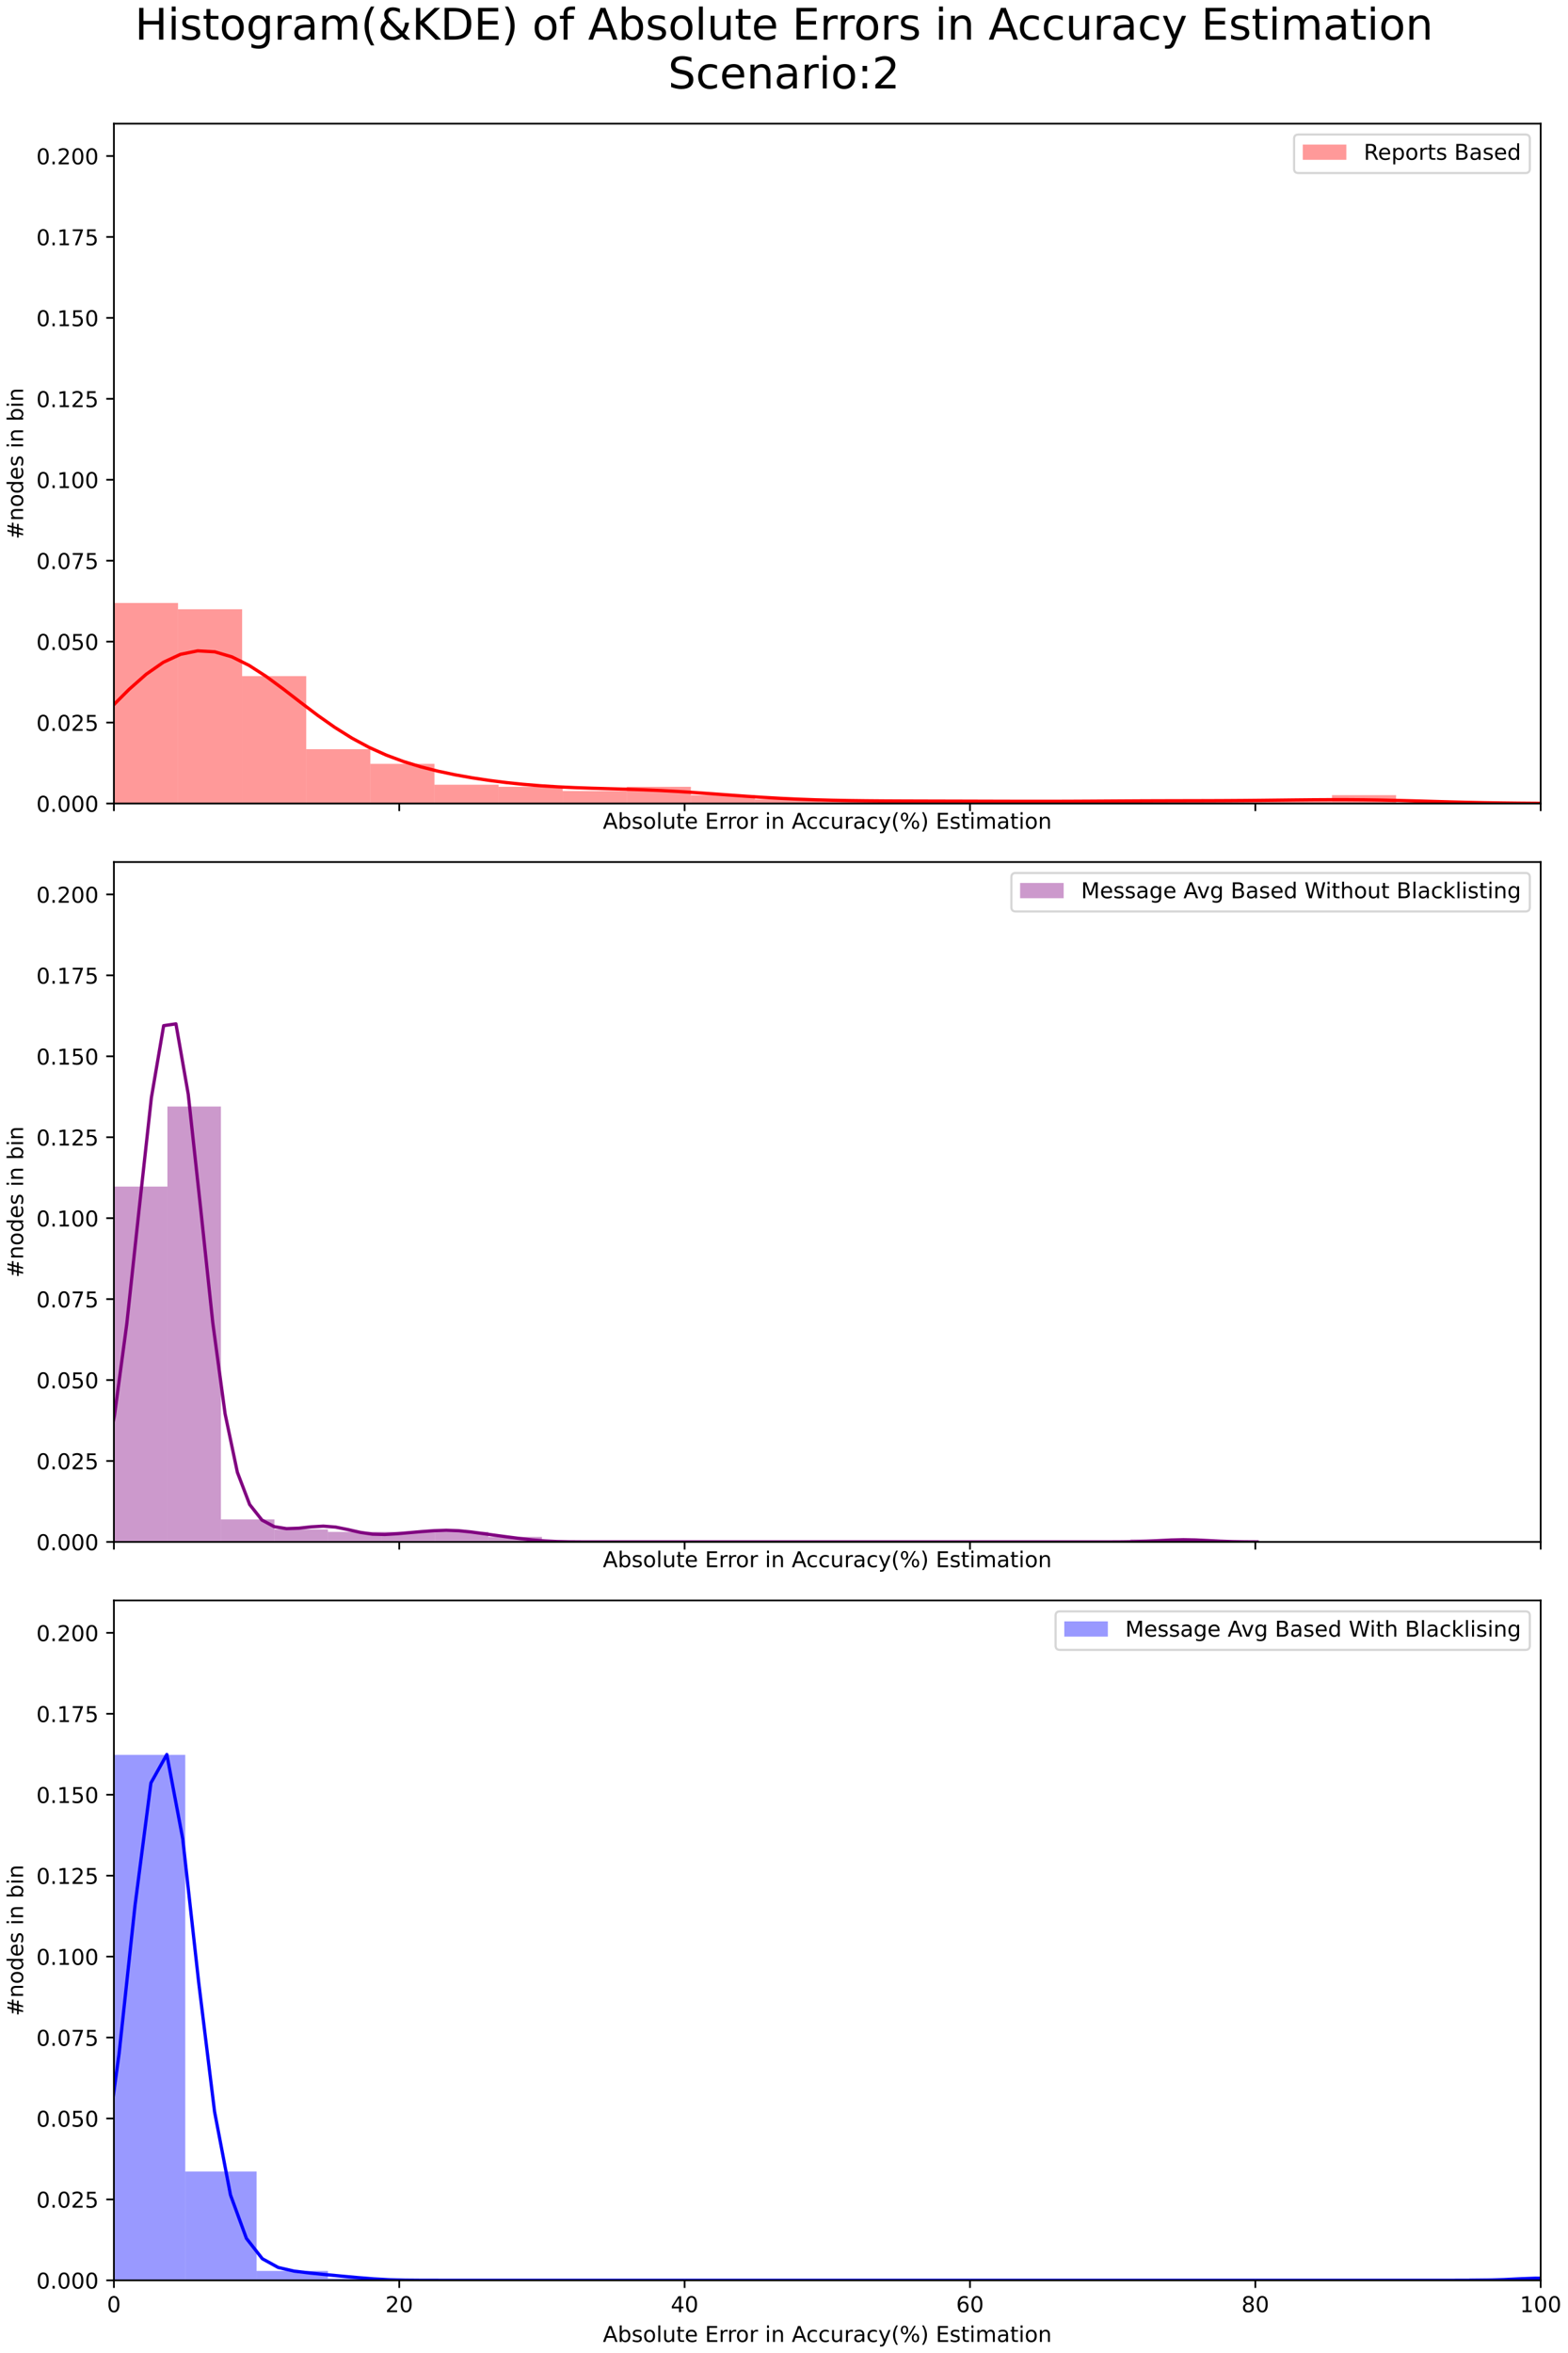 <?xml version="1.0" encoding="utf-8" standalone="no"?>
<!DOCTYPE svg PUBLIC "-//W3C//DTD SVG 1.1//EN"
  "http://www.w3.org/Graphics/SVG/1.1/DTD/svg11.dtd">
<!-- Created with matplotlib (https://matplotlib.org/) -->
<svg height="1080pt" version="1.1" viewBox="0 0 720 1080" width="720pt" xmlns="http://www.w3.org/2000/svg" xmlns:xlink="http://www.w3.org/1999/xlink">
 <defs>
  <style type="text/css">
*{stroke-linecap:butt;stroke-linejoin:round;}
  </style>
 </defs>
 <g id="figure_1">
  <g id="patch_1">
   <path d="M 0 1080 
L 720 1080 
L 720 0 
L 0 0 
z
" style="fill:#ffffff;"/>
  </g>
  <g id="axes_1">
   <g id="patch_2">
    <path d="M 52.306 368.797 
L 707.456 368.797 
L 707.456 56.753 
L 52.306 56.753 
z
" style="fill:#ffffff;"/>
   </g>
   <g id="patch_3">
    <path clip-path="url(#p3ace47439f)" d="M 52.306 368.797 
L 81.744 368.797 
L 81.744 276.776 
L 52.306 276.776 
z
" style="fill:#ff0000;opacity:0.4;"/>
   </g>
   <g id="patch_4">
    <path clip-path="url(#p3ace47439f)" d="M 81.744 368.797 
L 111.181 368.797 
L 111.181 279.652 
L 81.744 279.652 
z
" style="fill:#ff0000;opacity:0.4;"/>
   </g>
   <g id="patch_5">
    <path clip-path="url(#p3ace47439f)" d="M 111.181 368.797 
L 140.619 368.797 
L 140.619 310.326 
L 111.181 310.326 
z
" style="fill:#ff0000;opacity:0.4;"/>
   </g>
   <g id="patch_6">
    <path clip-path="url(#p3ace47439f)" d="M 140.619 368.797 
L 170.056 368.797 
L 170.056 343.875 
L 140.619 343.875 
z
" style="fill:#ff0000;opacity:0.4;"/>
   </g>
   <g id="patch_7">
    <path clip-path="url(#p3ace47439f)" d="M 170.056 368.797 
L 199.494 368.797 
L 199.494 350.585 
L 170.056 350.585 
z
" style="fill:#ff0000;opacity:0.4;"/>
   </g>
   <g id="patch_8">
    <path clip-path="url(#p3ace47439f)" d="M 199.494 368.797 
L 228.931 368.797 
L 228.931 360.17 
L 199.494 360.17 
z
" style="fill:#ff0000;opacity:0.4;"/>
   </g>
   <g id="patch_9">
    <path clip-path="url(#p3ace47439f)" d="M 228.931 368.797 
L 258.369 368.797 
L 258.369 361.129 
L 228.931 361.129 
z
" style="fill:#ff0000;opacity:0.4;"/>
   </g>
   <g id="patch_10">
    <path clip-path="url(#p3ace47439f)" d="M 258.369 368.797 
L 287.806 368.797 
L 287.806 363.046 
L 258.369 363.046 
z
" style="fill:#ff0000;opacity:0.4;"/>
   </g>
   <g id="patch_11">
    <path clip-path="url(#p3ace47439f)" d="M 287.806 368.797 
L 317.244 368.797 
L 317.244 361.129 
L 287.806 361.129 
z
" style="fill:#ff0000;opacity:0.4;"/>
   </g>
   <g id="patch_12">
    <path clip-path="url(#p3ace47439f)" d="M 317.244 368.797 
L 346.681 368.797 
L 346.681 364.963 
L 317.244 364.963 
z
" style="fill:#ff0000;opacity:0.4;"/>
   </g>
   <g id="patch_13">
    <path clip-path="url(#p3ace47439f)" d="M 346.681 368.797 
L 376.119 368.797 
L 376.119 366.88 
L 346.681 366.88 
z
" style="fill:#ff0000;opacity:0.4;"/>
   </g>
   <g id="patch_14">
    <path clip-path="url(#p3ace47439f)" d="M 376.119 368.797 
L 405.556 368.797 
L 405.556 367.839 
L 376.119 367.839 
z
" style="fill:#ff0000;opacity:0.4;"/>
   </g>
   <g id="patch_15">
    <path clip-path="url(#p3ace47439f)" d="M 405.556 368.797 
L 434.994 368.797 
L 434.994 367.839 
L 405.556 367.839 
z
" style="fill:#ff0000;opacity:0.4;"/>
   </g>
   <g id="patch_16">
    <path clip-path="url(#p3ace47439f)" d="M 434.994 368.797 
L 464.431 368.797 
L 464.431 367.839 
L 434.994 367.839 
z
" style="fill:#ff0000;opacity:0.4;"/>
   </g>
   <g id="patch_17">
    <path clip-path="url(#p3ace47439f)" d="M 464.431 368.797 
L 493.869 368.797 
L 493.869 367.839 
L 464.431 367.839 
z
" style="fill:#ff0000;opacity:0.4;"/>
   </g>
   <g id="patch_18">
    <path clip-path="url(#p3ace47439f)" d="M 493.869 368.797 
L 523.306 368.797 
L 523.306 367.839 
L 493.869 367.839 
z
" style="fill:#ff0000;opacity:0.4;"/>
   </g>
   <g id="patch_19">
    <path clip-path="url(#p3ace47439f)" d="M 523.306 368.797 
L 552.744 368.797 
L 552.744 366.88 
L 523.306 366.88 
z
" style="fill:#ff0000;opacity:0.4;"/>
   </g>
   <g id="patch_20">
    <path clip-path="url(#p3ace47439f)" d="M 552.744 368.797 
L 582.181 368.797 
L 582.181 367.839 
L 552.744 367.839 
z
" style="fill:#ff0000;opacity:0.4;"/>
   </g>
   <g id="patch_21">
    <path clip-path="url(#p3ace47439f)" d="M 582.181 368.797 
L 611.618 368.797 
L 611.618 367.839 
L 582.181 367.839 
z
" style="fill:#ff0000;opacity:0.4;"/>
   </g>
   <g id="patch_22">
    <path clip-path="url(#p3ace47439f)" d="M 611.618 368.797 
L 641.056 368.797 
L 641.056 364.963 
L 611.618 364.963 
z
" style="fill:#ff0000;opacity:0.4;"/>
   </g>
   <g id="matplotlib.axis_1">
    <g id="xtick_1">
     <g id="line2d_1">
      <defs>
       <path d="M 0 0 
L 0 3.5 
" id="m39e832919a" style="stroke:#000000;stroke-width:0.8;"/>
      </defs>
      <g>
       <use style="stroke:#000000;stroke-width:0.8;" x="52.306" xlink:href="#m39e832919a" y="368.797"/>
      </g>
     </g>
    </g>
    <g id="xtick_2">
     <g id="line2d_2">
      <g>
       <use style="stroke:#000000;stroke-width:0.8;" x="183.336" xlink:href="#m39e832919a" y="368.797"/>
      </g>
     </g>
    </g>
    <g id="xtick_3">
     <g id="line2d_3">
      <g>
       <use style="stroke:#000000;stroke-width:0.8;" x="314.366" xlink:href="#m39e832919a" y="368.797"/>
      </g>
     </g>
    </g>
    <g id="xtick_4">
     <g id="line2d_4">
      <g>
       <use style="stroke:#000000;stroke-width:0.8;" x="445.396" xlink:href="#m39e832919a" y="368.797"/>
      </g>
     </g>
    </g>
    <g id="xtick_5">
     <g id="line2d_5">
      <g>
       <use style="stroke:#000000;stroke-width:0.8;" x="576.426" xlink:href="#m39e832919a" y="368.797"/>
      </g>
     </g>
    </g>
    <g id="xtick_6">
     <g id="line2d_6">
      <g>
       <use style="stroke:#000000;stroke-width:0.8;" x="707.456" xlink:href="#m39e832919a" y="368.797"/>
      </g>
     </g>
    </g>
    <g id="text_1">
     <!-- Absolute Error in Accuracy(%) Estimation -->
     <defs>
      <path d="M 34.188 63.188 
L 20.797 26.906 
L 47.609 26.906 
z
M 28.609 72.906 
L 39.797 72.906 
L 67.578 0 
L 57.328 0 
L 50.688 18.703 
L 17.828 18.703 
L 11.188 0 
L 0.781 0 
z
" id="DejaVuSans-65"/>
      <path d="M 48.688 27.297 
Q 48.688 37.203 44.609 42.844 
Q 40.531 48.484 33.406 48.484 
Q 26.266 48.484 22.188 42.844 
Q 18.109 37.203 18.109 27.297 
Q 18.109 17.391 22.188 11.75 
Q 26.266 6.109 33.406 6.109 
Q 40.531 6.109 44.609 11.75 
Q 48.688 17.391 48.688 27.297 
z
M 18.109 46.391 
Q 20.953 51.266 25.266 53.625 
Q 29.594 56 35.594 56 
Q 45.562 56 51.781 48.094 
Q 58.016 40.188 58.016 27.297 
Q 58.016 14.406 51.781 6.484 
Q 45.562 -1.422 35.594 -1.422 
Q 29.594 -1.422 25.266 0.953 
Q 20.953 3.328 18.109 8.203 
L 18.109 0 
L 9.078 0 
L 9.078 75.984 
L 18.109 75.984 
z
" id="DejaVuSans-98"/>
      <path d="M 44.281 53.078 
L 44.281 44.578 
Q 40.484 46.531 36.375 47.5 
Q 32.281 48.484 27.875 48.484 
Q 21.188 48.484 17.844 46.438 
Q 14.5 44.391 14.5 40.281 
Q 14.5 37.156 16.891 35.375 
Q 19.281 33.594 26.516 31.984 
L 29.594 31.297 
Q 39.156 29.25 43.188 25.516 
Q 47.219 21.781 47.219 15.094 
Q 47.219 7.469 41.188 3.016 
Q 35.156 -1.422 24.609 -1.422 
Q 20.219 -1.422 15.453 -0.562 
Q 10.688 0.297 5.422 2 
L 5.422 11.281 
Q 10.406 8.688 15.234 7.391 
Q 20.062 6.109 24.812 6.109 
Q 31.156 6.109 34.562 8.281 
Q 37.984 10.453 37.984 14.406 
Q 37.984 18.062 35.516 20.016 
Q 33.062 21.969 24.703 23.781 
L 21.578 24.516 
Q 13.234 26.266 9.516 29.906 
Q 5.812 33.547 5.812 39.891 
Q 5.812 47.609 11.281 51.797 
Q 16.75 56 26.812 56 
Q 31.781 56 36.172 55.266 
Q 40.578 54.547 44.281 53.078 
z
" id="DejaVuSans-115"/>
      <path d="M 30.609 48.391 
Q 23.391 48.391 19.188 42.75 
Q 14.984 37.109 14.984 27.297 
Q 14.984 17.484 19.156 11.844 
Q 23.344 6.203 30.609 6.203 
Q 37.797 6.203 41.984 11.859 
Q 46.188 17.531 46.188 27.297 
Q 46.188 37.016 41.984 42.703 
Q 37.797 48.391 30.609 48.391 
z
M 30.609 56 
Q 42.328 56 49.016 48.375 
Q 55.719 40.766 55.719 27.297 
Q 55.719 13.875 49.016 6.219 
Q 42.328 -1.422 30.609 -1.422 
Q 18.844 -1.422 12.172 6.219 
Q 5.516 13.875 5.516 27.297 
Q 5.516 40.766 12.172 48.375 
Q 18.844 56 30.609 56 
z
" id="DejaVuSans-111"/>
      <path d="M 9.422 75.984 
L 18.406 75.984 
L 18.406 0 
L 9.422 0 
z
" id="DejaVuSans-108"/>
      <path d="M 8.5 21.578 
L 8.5 54.688 
L 17.484 54.688 
L 17.484 21.922 
Q 17.484 14.156 20.5 10.266 
Q 23.531 6.391 29.594 6.391 
Q 36.859 6.391 41.078 11.031 
Q 45.312 15.672 45.312 23.688 
L 45.312 54.688 
L 54.297 54.688 
L 54.297 0 
L 45.312 0 
L 45.312 8.406 
Q 42.047 3.422 37.719 1 
Q 33.406 -1.422 27.688 -1.422 
Q 18.266 -1.422 13.375 4.438 
Q 8.5 10.297 8.5 21.578 
z
M 31.109 56 
z
" id="DejaVuSans-117"/>
      <path d="M 18.312 70.219 
L 18.312 54.688 
L 36.812 54.688 
L 36.812 47.703 
L 18.312 47.703 
L 18.312 18.016 
Q 18.312 11.328 20.141 9.422 
Q 21.969 7.516 27.594 7.516 
L 36.812 7.516 
L 36.812 0 
L 27.594 0 
Q 17.188 0 13.234 3.875 
Q 9.281 7.766 9.281 18.016 
L 9.281 47.703 
L 2.688 47.703 
L 2.688 54.688 
L 9.281 54.688 
L 9.281 70.219 
z
" id="DejaVuSans-116"/>
      <path d="M 56.203 29.594 
L 56.203 25.203 
L 14.891 25.203 
Q 15.484 15.922 20.484 11.062 
Q 25.484 6.203 34.422 6.203 
Q 39.594 6.203 44.453 7.469 
Q 49.312 8.734 54.109 11.281 
L 54.109 2.781 
Q 49.266 0.734 44.188 -0.344 
Q 39.109 -1.422 33.891 -1.422 
Q 20.797 -1.422 13.156 6.188 
Q 5.516 13.812 5.516 26.812 
Q 5.516 40.234 12.766 48.109 
Q 20.016 56 32.328 56 
Q 43.359 56 49.781 48.891 
Q 56.203 41.797 56.203 29.594 
z
M 47.219 32.234 
Q 47.125 39.594 43.094 43.984 
Q 39.062 48.391 32.422 48.391 
Q 24.906 48.391 20.391 44.141 
Q 15.875 39.891 15.188 32.172 
z
" id="DejaVuSans-101"/>
      <path id="DejaVuSans-32"/>
      <path d="M 9.812 72.906 
L 55.906 72.906 
L 55.906 64.594 
L 19.672 64.594 
L 19.672 43.016 
L 54.391 43.016 
L 54.391 34.719 
L 19.672 34.719 
L 19.672 8.297 
L 56.781 8.297 
L 56.781 0 
L 9.812 0 
z
" id="DejaVuSans-69"/>
      <path d="M 41.109 46.297 
Q 39.594 47.172 37.812 47.578 
Q 36.031 48 33.891 48 
Q 26.266 48 22.188 43.047 
Q 18.109 38.094 18.109 28.812 
L 18.109 0 
L 9.078 0 
L 9.078 54.688 
L 18.109 54.688 
L 18.109 46.188 
Q 20.953 51.172 25.484 53.578 
Q 30.031 56 36.531 56 
Q 37.453 56 38.578 55.875 
Q 39.703 55.766 41.062 55.516 
z
" id="DejaVuSans-114"/>
      <path d="M 9.422 54.688 
L 18.406 54.688 
L 18.406 0 
L 9.422 0 
z
M 9.422 75.984 
L 18.406 75.984 
L 18.406 64.594 
L 9.422 64.594 
z
" id="DejaVuSans-105"/>
      <path d="M 54.891 33.016 
L 54.891 0 
L 45.906 0 
L 45.906 32.719 
Q 45.906 40.484 42.875 44.328 
Q 39.844 48.188 33.797 48.188 
Q 26.516 48.188 22.312 43.547 
Q 18.109 38.922 18.109 30.906 
L 18.109 0 
L 9.078 0 
L 9.078 54.688 
L 18.109 54.688 
L 18.109 46.188 
Q 21.344 51.125 25.703 53.562 
Q 30.078 56 35.797 56 
Q 45.219 56 50.047 50.172 
Q 54.891 44.344 54.891 33.016 
z
" id="DejaVuSans-110"/>
      <path d="M 48.781 52.594 
L 48.781 44.188 
Q 44.969 46.297 41.141 47.344 
Q 37.312 48.391 33.406 48.391 
Q 24.656 48.391 19.812 42.844 
Q 14.984 37.312 14.984 27.297 
Q 14.984 17.281 19.812 11.734 
Q 24.656 6.203 33.406 6.203 
Q 37.312 6.203 41.141 7.25 
Q 44.969 8.297 48.781 10.406 
L 48.781 2.094 
Q 45.016 0.344 40.984 -0.531 
Q 36.969 -1.422 32.422 -1.422 
Q 20.062 -1.422 12.781 6.344 
Q 5.516 14.109 5.516 27.297 
Q 5.516 40.672 12.859 48.328 
Q 20.219 56 33.016 56 
Q 37.156 56 41.109 55.141 
Q 45.062 54.297 48.781 52.594 
z
" id="DejaVuSans-99"/>
      <path d="M 34.281 27.484 
Q 23.391 27.484 19.188 25 
Q 14.984 22.516 14.984 16.5 
Q 14.984 11.719 18.141 8.906 
Q 21.297 6.109 26.703 6.109 
Q 34.188 6.109 38.703 11.406 
Q 43.219 16.703 43.219 25.484 
L 43.219 27.484 
z
M 52.203 31.203 
L 52.203 0 
L 43.219 0 
L 43.219 8.297 
Q 40.141 3.328 35.547 0.953 
Q 30.953 -1.422 24.312 -1.422 
Q 15.922 -1.422 10.953 3.297 
Q 6 8.016 6 15.922 
Q 6 25.141 12.172 29.828 
Q 18.359 34.516 30.609 34.516 
L 43.219 34.516 
L 43.219 35.406 
Q 43.219 41.609 39.141 45 
Q 35.062 48.391 27.688 48.391 
Q 23 48.391 18.547 47.266 
Q 14.109 46.141 10.016 43.891 
L 10.016 52.203 
Q 14.938 54.109 19.578 55.047 
Q 24.219 56 28.609 56 
Q 40.484 56 46.344 49.844 
Q 52.203 43.703 52.203 31.203 
z
" id="DejaVuSans-97"/>
      <path d="M 32.172 -5.078 
Q 28.375 -14.844 24.75 -17.812 
Q 21.141 -20.797 15.094 -20.797 
L 7.906 -20.797 
L 7.906 -13.281 
L 13.188 -13.281 
Q 16.891 -13.281 18.938 -11.516 
Q 21 -9.766 23.484 -3.219 
L 25.094 0.875 
L 2.984 54.688 
L 12.5 54.688 
L 29.594 11.922 
L 46.688 54.688 
L 56.203 54.688 
z
" id="DejaVuSans-121"/>
      <path d="M 31 75.875 
Q 24.469 64.656 21.281 53.656 
Q 18.109 42.672 18.109 31.391 
Q 18.109 20.125 21.312 9.062 
Q 24.516 -2 31 -13.188 
L 23.188 -13.188 
Q 15.875 -1.703 12.234 9.375 
Q 8.594 20.453 8.594 31.391 
Q 8.594 42.281 12.203 53.312 
Q 15.828 64.359 23.188 75.875 
z
" id="DejaVuSans-40"/>
      <path d="M 72.703 32.078 
Q 68.453 32.078 66.031 28.469 
Q 63.625 24.859 63.625 18.406 
Q 63.625 12.062 66.031 8.422 
Q 68.453 4.781 72.703 4.781 
Q 76.859 4.781 79.266 8.422 
Q 81.688 12.062 81.688 18.406 
Q 81.688 24.812 79.266 28.438 
Q 76.859 32.078 72.703 32.078 
z
M 72.703 38.281 
Q 80.422 38.281 84.953 32.906 
Q 89.5 27.547 89.5 18.406 
Q 89.5 9.281 84.938 3.922 
Q 80.375 -1.422 72.703 -1.422 
Q 64.891 -1.422 60.344 3.922 
Q 55.812 9.281 55.812 18.406 
Q 55.812 27.594 60.375 32.938 
Q 64.938 38.281 72.703 38.281 
z
M 22.312 68.016 
Q 18.109 68.016 15.688 64.375 
Q 13.281 60.75 13.281 54.391 
Q 13.281 47.953 15.672 44.328 
Q 18.062 40.719 22.312 40.719 
Q 26.562 40.719 28.969 44.328 
Q 31.391 47.953 31.391 54.391 
Q 31.391 60.688 28.953 64.344 
Q 26.516 68.016 22.312 68.016 
z
M 66.406 74.219 
L 74.219 74.219 
L 28.609 -1.422 
L 20.797 -1.422 
z
M 22.312 74.219 
Q 30.031 74.219 34.609 68.875 
Q 39.203 63.531 39.203 54.391 
Q 39.203 45.172 34.641 39.844 
Q 30.078 34.516 22.312 34.516 
Q 14.547 34.516 10.031 39.859 
Q 5.516 45.219 5.516 54.391 
Q 5.516 63.484 10.047 68.844 
Q 14.594 74.219 22.312 74.219 
z
" id="DejaVuSans-37"/>
      <path d="M 8.016 75.875 
L 15.828 75.875 
Q 23.141 64.359 26.781 53.312 
Q 30.422 42.281 30.422 31.391 
Q 30.422 20.453 26.781 9.375 
Q 23.141 -1.703 15.828 -13.188 
L 8.016 -13.188 
Q 14.5 -2 17.703 9.062 
Q 20.906 20.125 20.906 31.391 
Q 20.906 42.672 17.703 53.656 
Q 14.5 64.656 8.016 75.875 
z
" id="DejaVuSans-41"/>
      <path d="M 52 44.188 
Q 55.375 50.25 60.062 53.125 
Q 64.75 56 71.094 56 
Q 79.641 56 84.281 50.016 
Q 88.922 44.047 88.922 33.016 
L 88.922 0 
L 79.891 0 
L 79.891 32.719 
Q 79.891 40.578 77.094 44.375 
Q 74.312 48.188 68.609 48.188 
Q 61.625 48.188 57.562 43.547 
Q 53.516 38.922 53.516 30.906 
L 53.516 0 
L 44.484 0 
L 44.484 32.719 
Q 44.484 40.625 41.703 44.406 
Q 38.922 48.188 33.109 48.188 
Q 26.219 48.188 22.156 43.531 
Q 18.109 38.875 18.109 30.906 
L 18.109 0 
L 9.078 0 
L 9.078 54.688 
L 18.109 54.688 
L 18.109 46.188 
Q 21.188 51.219 25.484 53.609 
Q 29.781 56 35.688 56 
Q 41.656 56 45.828 52.969 
Q 50 49.953 52 44.188 
z
" id="DejaVuSans-109"/>
     </defs>
     <g transform="translate(276.823 380.396)scale(0.1 -0.1)">
      <use xlink:href="#DejaVuSans-65"/>
      <use x="68.408" xlink:href="#DejaVuSans-98"/>
      <use x="131.885" xlink:href="#DejaVuSans-115"/>
      <use x="183.984" xlink:href="#DejaVuSans-111"/>
      <use x="245.166" xlink:href="#DejaVuSans-108"/>
      <use x="272.949" xlink:href="#DejaVuSans-117"/>
      <use x="336.328" xlink:href="#DejaVuSans-116"/>
      <use x="375.537" xlink:href="#DejaVuSans-101"/>
      <use x="437.061" xlink:href="#DejaVuSans-32"/>
      <use x="468.848" xlink:href="#DejaVuSans-69"/>
      <use x="532.031" xlink:href="#DejaVuSans-114"/>
      <use x="571.395" xlink:href="#DejaVuSans-114"/>
      <use x="610.258" xlink:href="#DejaVuSans-111"/>
      <use x="671.439" xlink:href="#DejaVuSans-114"/>
      <use x="712.553" xlink:href="#DejaVuSans-32"/>
      <use x="744.34" xlink:href="#DejaVuSans-105"/>
      <use x="772.123" xlink:href="#DejaVuSans-110"/>
      <use x="835.502" xlink:href="#DejaVuSans-32"/>
      <use x="867.289" xlink:href="#DejaVuSans-65"/>
      <use x="933.947" xlink:href="#DejaVuSans-99"/>
      <use x="988.928" xlink:href="#DejaVuSans-99"/>
      <use x="1043.908" xlink:href="#DejaVuSans-117"/>
      <use x="1107.287" xlink:href="#DejaVuSans-114"/>
      <use x="1148.4" xlink:href="#DejaVuSans-97"/>
      <use x="1209.68" xlink:href="#DejaVuSans-99"/>
      <use x="1264.66" xlink:href="#DejaVuSans-121"/>
      <use x="1323.84" xlink:href="#DejaVuSans-40"/>
      <use x="1362.854" xlink:href="#DejaVuSans-37"/>
      <use x="1457.873" xlink:href="#DejaVuSans-41"/>
      <use x="1496.887" xlink:href="#DejaVuSans-32"/>
      <use x="1528.674" xlink:href="#DejaVuSans-69"/>
      <use x="1591.857" xlink:href="#DejaVuSans-115"/>
      <use x="1643.957" xlink:href="#DejaVuSans-116"/>
      <use x="1683.166" xlink:href="#DejaVuSans-105"/>
      <use x="1710.949" xlink:href="#DejaVuSans-109"/>
      <use x="1808.361" xlink:href="#DejaVuSans-97"/>
      <use x="1869.641" xlink:href="#DejaVuSans-116"/>
      <use x="1908.85" xlink:href="#DejaVuSans-105"/>
      <use x="1936.633" xlink:href="#DejaVuSans-111"/>
      <use x="1997.814" xlink:href="#DejaVuSans-110"/>
     </g>
    </g>
   </g>
   <g id="matplotlib.axis_2">
    <g id="ytick_1">
     <g id="line2d_7">
      <defs>
       <path d="M 0 0 
L -3.5 0 
" id="m485cafcb89" style="stroke:#000000;stroke-width:0.8;"/>
      </defs>
      <g>
       <use style="stroke:#000000;stroke-width:0.8;" x="52.306" xlink:href="#m485cafcb89" y="368.797"/>
      </g>
     </g>
     <g id="text_2">
      <!-- 0.000 -->
      <defs>
       <path d="M 31.781 66.406 
Q 24.172 66.406 20.328 58.906 
Q 16.5 51.422 16.5 36.375 
Q 16.5 21.391 20.328 13.891 
Q 24.172 6.391 31.781 6.391 
Q 39.453 6.391 43.281 13.891 
Q 47.125 21.391 47.125 36.375 
Q 47.125 51.422 43.281 58.906 
Q 39.453 66.406 31.781 66.406 
z
M 31.781 74.219 
Q 44.047 74.219 50.516 64.516 
Q 56.984 54.828 56.984 36.375 
Q 56.984 17.969 50.516 8.266 
Q 44.047 -1.422 31.781 -1.422 
Q 19.531 -1.422 13.062 8.266 
Q 6.594 17.969 6.594 36.375 
Q 6.594 54.828 13.062 64.516 
Q 19.531 74.219 31.781 74.219 
z
" id="DejaVuSans-48"/>
       <path d="M 10.688 12.406 
L 21 12.406 
L 21 0 
L 10.688 0 
z
" id="DejaVuSans-46"/>
      </defs>
      <g transform="translate(16.678 372.597)scale(0.1 -0.1)">
       <use xlink:href="#DejaVuSans-48"/>
       <use x="63.623" xlink:href="#DejaVuSans-46"/>
       <use x="95.41" xlink:href="#DejaVuSans-48"/>
       <use x="159.033" xlink:href="#DejaVuSans-48"/>
       <use x="222.656" xlink:href="#DejaVuSans-48"/>
      </g>
     </g>
    </g>
    <g id="ytick_2">
     <g id="line2d_8">
      <g>
       <use style="stroke:#000000;stroke-width:0.8;" x="52.306" xlink:href="#m485cafcb89" y="331.649"/>
      </g>
     </g>
     <g id="text_3">
      <!-- 0.025 -->
      <defs>
       <path d="M 19.188 8.297 
L 53.609 8.297 
L 53.609 0 
L 7.328 0 
L 7.328 8.297 
Q 12.938 14.109 22.625 23.891 
Q 32.328 33.688 34.812 36.531 
Q 39.547 41.844 41.422 45.531 
Q 43.312 49.219 43.312 52.781 
Q 43.312 58.594 39.234 62.25 
Q 35.156 65.922 28.609 65.922 
Q 23.969 65.922 18.812 64.312 
Q 13.672 62.703 7.812 59.422 
L 7.812 69.391 
Q 13.766 71.781 18.938 73 
Q 24.125 74.219 28.422 74.219 
Q 39.75 74.219 46.484 68.547 
Q 53.219 62.891 53.219 53.422 
Q 53.219 48.922 51.531 44.891 
Q 49.859 40.875 45.406 35.406 
Q 44.188 33.984 37.641 27.219 
Q 31.109 20.453 19.188 8.297 
z
" id="DejaVuSans-50"/>
       <path d="M 10.797 72.906 
L 49.516 72.906 
L 49.516 64.594 
L 19.828 64.594 
L 19.828 46.734 
Q 21.969 47.469 24.109 47.828 
Q 26.266 48.188 28.422 48.188 
Q 40.625 48.188 47.75 41.5 
Q 54.891 34.812 54.891 23.391 
Q 54.891 11.625 47.562 5.094 
Q 40.234 -1.422 26.906 -1.422 
Q 22.312 -1.422 17.547 -0.641 
Q 12.797 0.141 7.719 1.703 
L 7.719 11.625 
Q 12.109 9.234 16.797 8.062 
Q 21.484 6.891 26.703 6.891 
Q 35.156 6.891 40.078 11.328 
Q 45.016 15.766 45.016 23.391 
Q 45.016 31 40.078 35.438 
Q 35.156 39.891 26.703 39.891 
Q 22.75 39.891 18.812 39.016 
Q 14.891 38.141 10.797 36.281 
z
" id="DejaVuSans-53"/>
      </defs>
      <g transform="translate(16.678 335.449)scale(0.1 -0.1)">
       <use xlink:href="#DejaVuSans-48"/>
       <use x="63.623" xlink:href="#DejaVuSans-46"/>
       <use x="95.41" xlink:href="#DejaVuSans-48"/>
       <use x="159.033" xlink:href="#DejaVuSans-50"/>
       <use x="222.656" xlink:href="#DejaVuSans-53"/>
      </g>
     </g>
    </g>
    <g id="ytick_3">
     <g id="line2d_9">
      <g>
       <use style="stroke:#000000;stroke-width:0.8;" x="52.306" xlink:href="#m485cafcb89" y="294.501"/>
      </g>
     </g>
     <g id="text_4">
      <!-- 0.050 -->
      <g transform="translate(16.678 298.3)scale(0.1 -0.1)">
       <use xlink:href="#DejaVuSans-48"/>
       <use x="63.623" xlink:href="#DejaVuSans-46"/>
       <use x="95.41" xlink:href="#DejaVuSans-48"/>
       <use x="159.033" xlink:href="#DejaVuSans-53"/>
       <use x="222.656" xlink:href="#DejaVuSans-48"/>
      </g>
     </g>
    </g>
    <g id="ytick_4">
     <g id="line2d_10">
      <g>
       <use style="stroke:#000000;stroke-width:0.8;" x="52.306" xlink:href="#m485cafcb89" y="257.353"/>
      </g>
     </g>
     <g id="text_5">
      <!-- 0.075 -->
      <defs>
       <path d="M 8.203 72.906 
L 55.078 72.906 
L 55.078 68.703 
L 28.609 0 
L 18.312 0 
L 43.219 64.594 
L 8.203 64.594 
z
" id="DejaVuSans-55"/>
      </defs>
      <g transform="translate(16.678 261.152)scale(0.1 -0.1)">
       <use xlink:href="#DejaVuSans-48"/>
       <use x="63.623" xlink:href="#DejaVuSans-46"/>
       <use x="95.41" xlink:href="#DejaVuSans-48"/>
       <use x="159.033" xlink:href="#DejaVuSans-55"/>
       <use x="222.656" xlink:href="#DejaVuSans-53"/>
      </g>
     </g>
    </g>
    <g id="ytick_5">
     <g id="line2d_11">
      <g>
       <use style="stroke:#000000;stroke-width:0.8;" x="52.306" xlink:href="#m485cafcb89" y="220.205"/>
      </g>
     </g>
     <g id="text_6">
      <!-- 0.100 -->
      <defs>
       <path d="M 12.406 8.297 
L 28.516 8.297 
L 28.516 63.922 
L 10.984 60.406 
L 10.984 69.391 
L 28.422 72.906 
L 38.281 72.906 
L 38.281 8.297 
L 54.391 8.297 
L 54.391 0 
L 12.406 0 
z
" id="DejaVuSans-49"/>
      </defs>
      <g transform="translate(16.678 224.004)scale(0.1 -0.1)">
       <use xlink:href="#DejaVuSans-48"/>
       <use x="63.623" xlink:href="#DejaVuSans-46"/>
       <use x="95.41" xlink:href="#DejaVuSans-49"/>
       <use x="159.033" xlink:href="#DejaVuSans-48"/>
       <use x="222.656" xlink:href="#DejaVuSans-48"/>
      </g>
     </g>
    </g>
    <g id="ytick_6">
     <g id="line2d_12">
      <g>
       <use style="stroke:#000000;stroke-width:0.8;" x="52.306" xlink:href="#m485cafcb89" y="183.057"/>
      </g>
     </g>
     <g id="text_7">
      <!-- 0.125 -->
      <g transform="translate(16.678 186.856)scale(0.1 -0.1)">
       <use xlink:href="#DejaVuSans-48"/>
       <use x="63.623" xlink:href="#DejaVuSans-46"/>
       <use x="95.41" xlink:href="#DejaVuSans-49"/>
       <use x="159.033" xlink:href="#DejaVuSans-50"/>
       <use x="222.656" xlink:href="#DejaVuSans-53"/>
      </g>
     </g>
    </g>
    <g id="ytick_7">
     <g id="line2d_13">
      <g>
       <use style="stroke:#000000;stroke-width:0.8;" x="52.306" xlink:href="#m485cafcb89" y="145.909"/>
      </g>
     </g>
     <g id="text_8">
      <!-- 0.150 -->
      <g transform="translate(16.678 149.708)scale(0.1 -0.1)">
       <use xlink:href="#DejaVuSans-48"/>
       <use x="63.623" xlink:href="#DejaVuSans-46"/>
       <use x="95.41" xlink:href="#DejaVuSans-49"/>
       <use x="159.033" xlink:href="#DejaVuSans-53"/>
       <use x="222.656" xlink:href="#DejaVuSans-48"/>
      </g>
     </g>
    </g>
    <g id="ytick_8">
     <g id="line2d_14">
      <g>
       <use style="stroke:#000000;stroke-width:0.8;" x="52.306" xlink:href="#m485cafcb89" y="108.76"/>
      </g>
     </g>
     <g id="text_9">
      <!-- 0.175 -->
      <g transform="translate(16.678 112.56)scale(0.1 -0.1)">
       <use xlink:href="#DejaVuSans-48"/>
       <use x="63.623" xlink:href="#DejaVuSans-46"/>
       <use x="95.41" xlink:href="#DejaVuSans-49"/>
       <use x="159.033" xlink:href="#DejaVuSans-55"/>
       <use x="222.656" xlink:href="#DejaVuSans-53"/>
      </g>
     </g>
    </g>
    <g id="ytick_9">
     <g id="line2d_15">
      <g>
       <use style="stroke:#000000;stroke-width:0.8;" x="52.306" xlink:href="#m485cafcb89" y="71.612"/>
      </g>
     </g>
     <g id="text_10">
      <!-- 0.200 -->
      <g transform="translate(16.678 75.412)scale(0.1 -0.1)">
       <use xlink:href="#DejaVuSans-48"/>
       <use x="63.623" xlink:href="#DejaVuSans-46"/>
       <use x="95.41" xlink:href="#DejaVuSans-50"/>
       <use x="159.033" xlink:href="#DejaVuSans-48"/>
       <use x="222.656" xlink:href="#DejaVuSans-48"/>
      </g>
     </g>
    </g>
    <g id="text_11">
     <!-- #nodes in bin -->
     <defs>
      <path d="M 51.125 44 
L 36.922 44 
L 32.812 27.688 
L 47.125 27.688 
z
M 43.797 71.781 
L 38.719 51.516 
L 52.984 51.516 
L 58.109 71.781 
L 65.922 71.781 
L 60.891 51.516 
L 76.125 51.516 
L 76.125 44 
L 58.984 44 
L 54.984 27.688 
L 70.516 27.688 
L 70.516 20.219 
L 53.078 20.219 
L 48 0 
L 40.188 0 
L 45.219 20.219 
L 30.906 20.219 
L 25.875 0 
L 18.016 0 
L 23.094 20.219 
L 7.719 20.219 
L 7.719 27.688 
L 24.906 27.688 
L 29 44 
L 13.281 44 
L 13.281 51.516 
L 30.906 51.516 
L 35.891 71.781 
z
" id="DejaVuSans-35"/>
      <path d="M 45.406 46.391 
L 45.406 75.984 
L 54.391 75.984 
L 54.391 0 
L 45.406 0 
L 45.406 8.203 
Q 42.578 3.328 38.25 0.953 
Q 33.938 -1.422 27.875 -1.422 
Q 17.969 -1.422 11.734 6.484 
Q 5.516 14.406 5.516 27.297 
Q 5.516 40.188 11.734 48.094 
Q 17.969 56 27.875 56 
Q 33.938 56 38.25 53.625 
Q 42.578 51.266 45.406 46.391 
z
M 14.797 27.297 
Q 14.797 17.391 18.875 11.75 
Q 22.953 6.109 30.078 6.109 
Q 37.203 6.109 41.297 11.75 
Q 45.406 17.391 45.406 27.297 
Q 45.406 37.203 41.297 42.844 
Q 37.203 48.484 30.078 48.484 
Q 22.953 48.484 18.875 42.844 
Q 14.797 37.203 14.797 27.297 
z
" id="DejaVuSans-100"/>
     </defs>
     <g transform="translate(10.599 247.517)rotate(-90)scale(0.1 -0.1)">
      <use xlink:href="#DejaVuSans-35"/>
      <use x="83.789" xlink:href="#DejaVuSans-110"/>
      <use x="147.168" xlink:href="#DejaVuSans-111"/>
      <use x="208.35" xlink:href="#DejaVuSans-100"/>
      <use x="271.826" xlink:href="#DejaVuSans-101"/>
      <use x="333.35" xlink:href="#DejaVuSans-115"/>
      <use x="385.449" xlink:href="#DejaVuSans-32"/>
      <use x="417.236" xlink:href="#DejaVuSans-105"/>
      <use x="445.02" xlink:href="#DejaVuSans-110"/>
      <use x="508.398" xlink:href="#DejaVuSans-32"/>
      <use x="540.186" xlink:href="#DejaVuSans-98"/>
      <use x="603.662" xlink:href="#DejaVuSans-105"/>
      <use x="631.445" xlink:href="#DejaVuSans-110"/>
     </g>
    </g>
   </g>
   <g id="line2d_16">
    <path clip-path="url(#p3ace47439f)" d="M -1 363.927 
L 4.137 362.268 
L 12.011 358.646 
L 19.886 353.797 
L 27.76 347.699 
L 35.635 340.501 
L 43.51 332.541 
L 51.384 324.317 
L 59.259 316.424 
L 67.133 309.469 
L 75.008 303.979 
L 82.883 300.334 
L 90.757 298.732 
L 98.632 299.178 
L 106.506 301.507 
L 114.381 305.412 
L 122.255 310.491 
L 130.13 316.294 
L 138.005 322.374 
L 145.879 328.337 
L 153.754 333.88 
L 161.628 338.81 
L 169.503 343.045 
L 177.378 346.592 
L 185.252 349.523 
L 193.127 351.936 
L 201.001 353.933 
L 208.876 355.602 
L 216.751 357.008 
L 224.625 358.195 
L 232.5 359.191 
L 240.374 360.007 
L 248.249 360.656 
L 256.123 361.151 
L 263.998 361.517 
L 271.873 361.789 
L 279.747 362.012 
L 287.622 362.237 
L 295.496 362.505 
L 303.371 362.847 
L 311.246 363.274 
L 319.12 363.778 
L 326.995 364.335 
L 334.869 364.911 
L 342.744 365.473 
L 350.619 365.989 
L 358.493 366.437 
L 366.368 366.805 
L 374.242 367.092 
L 382.117 367.304 
L 389.991 367.452 
L 397.866 367.55 
L 405.741 367.613 
L 413.615 367.652 
L 421.49 367.679 
L 429.364 367.699 
L 437.239 367.718 
L 445.114 367.738 
L 452.988 367.76 
L 460.863 367.781 
L 468.737 367.798 
L 476.612 367.805 
L 484.486 367.797 
L 492.361 367.772 
L 500.236 367.732 
L 508.11 367.684 
L 515.985 367.635 
L 523.859 367.594 
L 531.734 367.564 
L 539.609 367.545 
L 547.483 367.529 
L 555.358 367.509 
L 563.232 367.475 
L 571.107 367.422 
L 578.982 367.348 
L 586.856 367.261 
L 594.731 367.171 
L 602.605 367.094 
L 610.48 367.049 
L 618.354 367.05 
L 626.229 367.109 
L 634.104 367.228 
L 641.978 367.399 
L 649.853 367.607 
L 657.727 367.832 
L 665.602 368.053 
L 673.477 368.252 
L 681.351 368.419 
L 689.226 368.548 
L 697.1 368.642 
L 704.975 368.706 
L 712.85 368.746 
L 720.724 368.771 
L 721 368.771 
" style="fill:none;stroke:#ff0000;stroke-linecap:square;stroke-width:1.5;"/>
   </g>
   <g id="patch_23">
    <path d="M 52.306 368.797 
L 52.306 56.753 
" style="fill:none;stroke:#000000;stroke-linecap:square;stroke-linejoin:miter;stroke-width:0.8;"/>
   </g>
   <g id="patch_24">
    <path d="M 707.456 368.797 
L 707.456 56.753 
" style="fill:none;stroke:#000000;stroke-linecap:square;stroke-linejoin:miter;stroke-width:0.8;"/>
   </g>
   <g id="patch_25">
    <path d="M 52.306 368.797 
L 707.456 368.797 
" style="fill:none;stroke:#000000;stroke-linecap:square;stroke-linejoin:miter;stroke-width:0.8;"/>
   </g>
   <g id="patch_26">
    <path d="M 52.306 56.753 
L 707.456 56.753 
" style="fill:none;stroke:#000000;stroke-linecap:square;stroke-linejoin:miter;stroke-width:0.8;"/>
   </g>
   <g id="legend_1">
    <g id="patch_27">
     <path d="M 596.219 79.431 
L 700.456 79.431 
Q 702.456 79.431 702.456 77.431 
L 702.456 63.753 
Q 702.456 61.753 700.456 61.753 
L 596.219 61.753 
Q 594.219 61.753 594.219 63.753 
L 594.219 77.431 
Q 594.219 79.431 596.219 79.431 
z
" style="fill:#ffffff;opacity:0.8;stroke:#cccccc;stroke-linejoin:miter;"/>
    </g>
    <g id="patch_28">
     <path d="M 598.219 73.352 
L 618.219 73.352 
L 618.219 66.352 
L 598.219 66.352 
z
" style="fill:#ff0000;opacity:0.4;"/>
    </g>
    <g id="text_12">
     <!-- Reports Based -->
     <defs>
      <path d="M 44.391 34.188 
Q 47.562 33.109 50.562 29.594 
Q 53.562 26.078 56.594 19.922 
L 66.609 0 
L 56 0 
L 46.688 18.703 
Q 43.062 26.031 39.672 28.422 
Q 36.281 30.812 30.422 30.812 
L 19.672 30.812 
L 19.672 0 
L 9.812 0 
L 9.812 72.906 
L 32.078 72.906 
Q 44.578 72.906 50.734 67.672 
Q 56.891 62.453 56.891 51.906 
Q 56.891 45.016 53.688 40.469 
Q 50.484 35.938 44.391 34.188 
z
M 19.672 64.797 
L 19.672 38.922 
L 32.078 38.922 
Q 39.203 38.922 42.844 42.219 
Q 46.484 45.516 46.484 51.906 
Q 46.484 58.297 42.844 61.547 
Q 39.203 64.797 32.078 64.797 
z
" id="DejaVuSans-82"/>
      <path d="M 18.109 8.203 
L 18.109 -20.797 
L 9.078 -20.797 
L 9.078 54.688 
L 18.109 54.688 
L 18.109 46.391 
Q 20.953 51.266 25.266 53.625 
Q 29.594 56 35.594 56 
Q 45.562 56 51.781 48.094 
Q 58.016 40.188 58.016 27.297 
Q 58.016 14.406 51.781 6.484 
Q 45.562 -1.422 35.594 -1.422 
Q 29.594 -1.422 25.266 0.953 
Q 20.953 3.328 18.109 8.203 
z
M 48.688 27.297 
Q 48.688 37.203 44.609 42.844 
Q 40.531 48.484 33.406 48.484 
Q 26.266 48.484 22.188 42.844 
Q 18.109 37.203 18.109 27.297 
Q 18.109 17.391 22.188 11.75 
Q 26.266 6.109 33.406 6.109 
Q 40.531 6.109 44.609 11.75 
Q 48.688 17.391 48.688 27.297 
z
" id="DejaVuSans-112"/>
      <path d="M 19.672 34.812 
L 19.672 8.109 
L 35.5 8.109 
Q 43.453 8.109 47.281 11.406 
Q 51.125 14.703 51.125 21.484 
Q 51.125 28.328 47.281 31.562 
Q 43.453 34.812 35.5 34.812 
z
M 19.672 64.797 
L 19.672 42.828 
L 34.281 42.828 
Q 41.5 42.828 45.031 45.531 
Q 48.578 48.25 48.578 53.812 
Q 48.578 59.328 45.031 62.062 
Q 41.5 64.797 34.281 64.797 
z
M 9.812 72.906 
L 35.016 72.906 
Q 46.297 72.906 52.391 68.219 
Q 58.5 63.531 58.5 54.891 
Q 58.5 48.188 55.375 44.234 
Q 52.25 40.281 46.188 39.312 
Q 53.469 37.75 57.5 32.781 
Q 61.531 27.828 61.531 20.406 
Q 61.531 10.641 54.891 5.312 
Q 48.25 0 35.984 0 
L 9.812 0 
z
" id="DejaVuSans-66"/>
     </defs>
     <g transform="translate(626.219 73.352)scale(0.1 -0.1)">
      <use xlink:href="#DejaVuSans-82"/>
      <use x="64.982" xlink:href="#DejaVuSans-101"/>
      <use x="126.506" xlink:href="#DejaVuSans-112"/>
      <use x="189.982" xlink:href="#DejaVuSans-111"/>
      <use x="251.164" xlink:href="#DejaVuSans-114"/>
      <use x="292.277" xlink:href="#DejaVuSans-116"/>
      <use x="331.486" xlink:href="#DejaVuSans-115"/>
      <use x="383.586" xlink:href="#DejaVuSans-32"/>
      <use x="415.373" xlink:href="#DejaVuSans-66"/>
      <use x="483.977" xlink:href="#DejaVuSans-97"/>
      <use x="545.256" xlink:href="#DejaVuSans-115"/>
      <use x="597.355" xlink:href="#DejaVuSans-101"/>
      <use x="658.879" xlink:href="#DejaVuSans-100"/>
     </g>
    </g>
   </g>
  </g>
  <g id="axes_2">
   <g id="patch_29">
    <path d="M 52.306 707.72 
L 707.456 707.72 
L 707.456 395.676 
L 52.306 395.676 
z
" style="fill:#ffffff;"/>
   </g>
   <g id="patch_30">
    <path clip-path="url(#p2106b52640)" d="M 52.306 707.72 
L 76.875 707.72 
L 76.875 544.628 
L 52.306 544.628 
z
" style="fill:#800080;opacity:0.4;"/>
   </g>
   <g id="patch_31">
    <path clip-path="url(#p2106b52640)" d="M 76.875 707.72 
L 101.443 707.72 
L 101.443 507.874 
L 76.875 507.874 
z
" style="fill:#800080;opacity:0.4;"/>
   </g>
   <g id="patch_32">
    <path clip-path="url(#p2106b52640)" d="M 101.443 707.72 
L 126.011 707.72 
L 126.011 697.384 
L 101.443 697.384 
z
" style="fill:#800080;opacity:0.4;"/>
   </g>
   <g id="patch_33">
    <path clip-path="url(#p2106b52640)" d="M 126.011 707.72 
L 150.579 707.72 
L 150.579 701.978 
L 126.011 701.978 
z
" style="fill:#800080;opacity:0.4;"/>
   </g>
   <g id="patch_34">
    <path clip-path="url(#p2106b52640)" d="M 150.579 707.72 
L 175.147 707.72 
L 175.147 703.126 
L 150.579 703.126 
z
" style="fill:#800080;opacity:0.4;"/>
   </g>
   <g id="patch_35">
    <path clip-path="url(#p2106b52640)" d="M 175.147 707.72 
L 199.715 707.72 
L 199.715 703.126 
L 175.147 703.126 
z
" style="fill:#800080;opacity:0.4;"/>
   </g>
   <g id="patch_36">
    <path clip-path="url(#p2106b52640)" d="M 199.715 707.72 
L 224.283 707.72 
L 224.283 703.126 
L 199.715 703.126 
z
" style="fill:#800080;opacity:0.4;"/>
   </g>
   <g id="patch_37">
    <path clip-path="url(#p2106b52640)" d="M 224.283 707.72 
L 248.851 707.72 
L 248.851 705.423 
L 224.283 705.423 
z
" style="fill:#800080;opacity:0.4;"/>
   </g>
   <g id="patch_38">
    <path clip-path="url(#p2106b52640)" d="M 248.851 707.72 
L 273.419 707.72 
L 273.419 707.72 
L 248.851 707.72 
z
" style="fill:#800080;opacity:0.4;"/>
   </g>
   <g id="patch_39">
    <path clip-path="url(#p2106b52640)" d="M 273.419 707.72 
L 297.988 707.72 
L 297.988 707.72 
L 273.419 707.72 
z
" style="fill:#800080;opacity:0.4;"/>
   </g>
   <g id="patch_40">
    <path clip-path="url(#p2106b52640)" d="M 297.988 707.72 
L 322.556 707.72 
L 322.556 707.72 
L 297.988 707.72 
z
" style="fill:#800080;opacity:0.4;"/>
   </g>
   <g id="patch_41">
    <path clip-path="url(#p2106b52640)" d="M 322.556 707.72 
L 347.124 707.72 
L 347.124 707.72 
L 322.556 707.72 
z
" style="fill:#800080;opacity:0.4;"/>
   </g>
   <g id="patch_42">
    <path clip-path="url(#p2106b52640)" d="M 347.124 707.72 
L 371.692 707.72 
L 371.692 707.72 
L 347.124 707.72 
z
" style="fill:#800080;opacity:0.4;"/>
   </g>
   <g id="patch_43">
    <path clip-path="url(#p2106b52640)" d="M 371.692 707.72 
L 396.26 707.72 
L 396.26 707.72 
L 371.692 707.72 
z
" style="fill:#800080;opacity:0.4;"/>
   </g>
   <g id="patch_44">
    <path clip-path="url(#p2106b52640)" d="M 396.26 707.72 
L 420.828 707.72 
L 420.828 707.72 
L 396.26 707.72 
z
" style="fill:#800080;opacity:0.4;"/>
   </g>
   <g id="patch_45">
    <path clip-path="url(#p2106b52640)" d="M 420.828 707.72 
L 445.396 707.72 
L 445.396 707.72 
L 420.828 707.72 
z
" style="fill:#800080;opacity:0.4;"/>
   </g>
   <g id="patch_46">
    <path clip-path="url(#p2106b52640)" d="M 445.396 707.72 
L 469.964 707.72 
L 469.964 707.72 
L 445.396 707.72 
z
" style="fill:#800080;opacity:0.4;"/>
   </g>
   <g id="patch_47">
    <path clip-path="url(#p2106b52640)" d="M 469.964 707.72 
L 494.532 707.72 
L 494.532 707.72 
L 469.964 707.72 
z
" style="fill:#800080;opacity:0.4;"/>
   </g>
   <g id="patch_48">
    <path clip-path="url(#p2106b52640)" d="M 494.532 707.72 
L 519.101 707.72 
L 519.101 707.72 
L 494.532 707.72 
z
" style="fill:#800080;opacity:0.4;"/>
   </g>
   <g id="patch_49">
    <path clip-path="url(#p2106b52640)" d="M 519.101 707.72 
L 543.669 707.72 
L 543.669 706.572 
L 519.101 706.572 
z
" style="fill:#800080;opacity:0.4;"/>
   </g>
   <g id="matplotlib.axis_3">
    <g id="xtick_7">
     <g id="line2d_17">
      <g>
       <use style="stroke:#000000;stroke-width:0.8;" x="52.306" xlink:href="#m39e832919a" y="707.72"/>
      </g>
     </g>
    </g>
    <g id="xtick_8">
     <g id="line2d_18">
      <g>
       <use style="stroke:#000000;stroke-width:0.8;" x="183.336" xlink:href="#m39e832919a" y="707.72"/>
      </g>
     </g>
    </g>
    <g id="xtick_9">
     <g id="line2d_19">
      <g>
       <use style="stroke:#000000;stroke-width:0.8;" x="314.366" xlink:href="#m39e832919a" y="707.72"/>
      </g>
     </g>
    </g>
    <g id="xtick_10">
     <g id="line2d_20">
      <g>
       <use style="stroke:#000000;stroke-width:0.8;" x="445.396" xlink:href="#m39e832919a" y="707.72"/>
      </g>
     </g>
    </g>
    <g id="xtick_11">
     <g id="line2d_21">
      <g>
       <use style="stroke:#000000;stroke-width:0.8;" x="576.426" xlink:href="#m39e832919a" y="707.72"/>
      </g>
     </g>
    </g>
    <g id="xtick_12">
     <g id="line2d_22">
      <g>
       <use style="stroke:#000000;stroke-width:0.8;" x="707.456" xlink:href="#m39e832919a" y="707.72"/>
      </g>
     </g>
    </g>
    <g id="text_13">
     <!-- Absolute Error in Accuracy(%) Estimation -->
     <g transform="translate(276.823 719.319)scale(0.1 -0.1)">
      <use xlink:href="#DejaVuSans-65"/>
      <use x="68.408" xlink:href="#DejaVuSans-98"/>
      <use x="131.885" xlink:href="#DejaVuSans-115"/>
      <use x="183.984" xlink:href="#DejaVuSans-111"/>
      <use x="245.166" xlink:href="#DejaVuSans-108"/>
      <use x="272.949" xlink:href="#DejaVuSans-117"/>
      <use x="336.328" xlink:href="#DejaVuSans-116"/>
      <use x="375.537" xlink:href="#DejaVuSans-101"/>
      <use x="437.061" xlink:href="#DejaVuSans-32"/>
      <use x="468.848" xlink:href="#DejaVuSans-69"/>
      <use x="532.031" xlink:href="#DejaVuSans-114"/>
      <use x="571.395" xlink:href="#DejaVuSans-114"/>
      <use x="610.258" xlink:href="#DejaVuSans-111"/>
      <use x="671.439" xlink:href="#DejaVuSans-114"/>
      <use x="712.553" xlink:href="#DejaVuSans-32"/>
      <use x="744.34" xlink:href="#DejaVuSans-105"/>
      <use x="772.123" xlink:href="#DejaVuSans-110"/>
      <use x="835.502" xlink:href="#DejaVuSans-32"/>
      <use x="867.289" xlink:href="#DejaVuSans-65"/>
      <use x="933.947" xlink:href="#DejaVuSans-99"/>
      <use x="988.928" xlink:href="#DejaVuSans-99"/>
      <use x="1043.908" xlink:href="#DejaVuSans-117"/>
      <use x="1107.287" xlink:href="#DejaVuSans-114"/>
      <use x="1148.4" xlink:href="#DejaVuSans-97"/>
      <use x="1209.68" xlink:href="#DejaVuSans-99"/>
      <use x="1264.66" xlink:href="#DejaVuSans-121"/>
      <use x="1323.84" xlink:href="#DejaVuSans-40"/>
      <use x="1362.854" xlink:href="#DejaVuSans-37"/>
      <use x="1457.873" xlink:href="#DejaVuSans-41"/>
      <use x="1496.887" xlink:href="#DejaVuSans-32"/>
      <use x="1528.674" xlink:href="#DejaVuSans-69"/>
      <use x="1591.857" xlink:href="#DejaVuSans-115"/>
      <use x="1643.957" xlink:href="#DejaVuSans-116"/>
      <use x="1683.166" xlink:href="#DejaVuSans-105"/>
      <use x="1710.949" xlink:href="#DejaVuSans-109"/>
      <use x="1808.361" xlink:href="#DejaVuSans-97"/>
      <use x="1869.641" xlink:href="#DejaVuSans-116"/>
      <use x="1908.85" xlink:href="#DejaVuSans-105"/>
      <use x="1936.633" xlink:href="#DejaVuSans-111"/>
      <use x="1997.814" xlink:href="#DejaVuSans-110"/>
     </g>
    </g>
   </g>
   <g id="matplotlib.axis_4">
    <g id="ytick_10">
     <g id="line2d_23">
      <g>
       <use style="stroke:#000000;stroke-width:0.8;" x="52.306" xlink:href="#m485cafcb89" y="707.72"/>
      </g>
     </g>
     <g id="text_14">
      <!-- 0.000 -->
      <g transform="translate(16.678 711.52)scale(0.1 -0.1)">
       <use xlink:href="#DejaVuSans-48"/>
       <use x="63.623" xlink:href="#DejaVuSans-46"/>
       <use x="95.41" xlink:href="#DejaVuSans-48"/>
       <use x="159.033" xlink:href="#DejaVuSans-48"/>
       <use x="222.656" xlink:href="#DejaVuSans-48"/>
      </g>
     </g>
    </g>
    <g id="ytick_11">
     <g id="line2d_24">
      <g>
       <use style="stroke:#000000;stroke-width:0.8;" x="52.306" xlink:href="#m485cafcb89" y="670.572"/>
      </g>
     </g>
     <g id="text_15">
      <!-- 0.025 -->
      <g transform="translate(16.678 674.372)scale(0.1 -0.1)">
       <use xlink:href="#DejaVuSans-48"/>
       <use x="63.623" xlink:href="#DejaVuSans-46"/>
       <use x="95.41" xlink:href="#DejaVuSans-48"/>
       <use x="159.033" xlink:href="#DejaVuSans-50"/>
       <use x="222.656" xlink:href="#DejaVuSans-53"/>
      </g>
     </g>
    </g>
    <g id="ytick_12">
     <g id="line2d_25">
      <g>
       <use style="stroke:#000000;stroke-width:0.8;" x="52.306" xlink:href="#m485cafcb89" y="633.424"/>
      </g>
     </g>
     <g id="text_16">
      <!-- 0.050 -->
      <g transform="translate(16.678 637.223)scale(0.1 -0.1)">
       <use xlink:href="#DejaVuSans-48"/>
       <use x="63.623" xlink:href="#DejaVuSans-46"/>
       <use x="95.41" xlink:href="#DejaVuSans-48"/>
       <use x="159.033" xlink:href="#DejaVuSans-53"/>
       <use x="222.656" xlink:href="#DejaVuSans-48"/>
      </g>
     </g>
    </g>
    <g id="ytick_13">
     <g id="line2d_26">
      <g>
       <use style="stroke:#000000;stroke-width:0.8;" x="52.306" xlink:href="#m485cafcb89" y="596.276"/>
      </g>
     </g>
     <g id="text_17">
      <!-- 0.075 -->
      <g transform="translate(16.678 600.075)scale(0.1 -0.1)">
       <use xlink:href="#DejaVuSans-48"/>
       <use x="63.623" xlink:href="#DejaVuSans-46"/>
       <use x="95.41" xlink:href="#DejaVuSans-48"/>
       <use x="159.033" xlink:href="#DejaVuSans-55"/>
       <use x="222.656" xlink:href="#DejaVuSans-53"/>
      </g>
     </g>
    </g>
    <g id="ytick_14">
     <g id="line2d_27">
      <g>
       <use style="stroke:#000000;stroke-width:0.8;" x="52.306" xlink:href="#m485cafcb89" y="559.128"/>
      </g>
     </g>
     <g id="text_18">
      <!-- 0.100 -->
      <g transform="translate(16.678 562.927)scale(0.1 -0.1)">
       <use xlink:href="#DejaVuSans-48"/>
       <use x="63.623" xlink:href="#DejaVuSans-46"/>
       <use x="95.41" xlink:href="#DejaVuSans-49"/>
       <use x="159.033" xlink:href="#DejaVuSans-48"/>
       <use x="222.656" xlink:href="#DejaVuSans-48"/>
      </g>
     </g>
    </g>
    <g id="ytick_15">
     <g id="line2d_28">
      <g>
       <use style="stroke:#000000;stroke-width:0.8;" x="52.306" xlink:href="#m485cafcb89" y="521.98"/>
      </g>
     </g>
     <g id="text_19">
      <!-- 0.125 -->
      <g transform="translate(16.678 525.779)scale(0.1 -0.1)">
       <use xlink:href="#DejaVuSans-48"/>
       <use x="63.623" xlink:href="#DejaVuSans-46"/>
       <use x="95.41" xlink:href="#DejaVuSans-49"/>
       <use x="159.033" xlink:href="#DejaVuSans-50"/>
       <use x="222.656" xlink:href="#DejaVuSans-53"/>
      </g>
     </g>
    </g>
    <g id="ytick_16">
     <g id="line2d_29">
      <g>
       <use style="stroke:#000000;stroke-width:0.8;" x="52.306" xlink:href="#m485cafcb89" y="484.832"/>
      </g>
     </g>
     <g id="text_20">
      <!-- 0.150 -->
      <g transform="translate(16.678 488.631)scale(0.1 -0.1)">
       <use xlink:href="#DejaVuSans-48"/>
       <use x="63.623" xlink:href="#DejaVuSans-46"/>
       <use x="95.41" xlink:href="#DejaVuSans-49"/>
       <use x="159.033" xlink:href="#DejaVuSans-53"/>
       <use x="222.656" xlink:href="#DejaVuSans-48"/>
      </g>
     </g>
    </g>
    <g id="ytick_17">
     <g id="line2d_30">
      <g>
       <use style="stroke:#000000;stroke-width:0.8;" x="52.306" xlink:href="#m485cafcb89" y="447.683"/>
      </g>
     </g>
     <g id="text_21">
      <!-- 0.175 -->
      <g transform="translate(16.678 451.483)scale(0.1 -0.1)">
       <use xlink:href="#DejaVuSans-48"/>
       <use x="63.623" xlink:href="#DejaVuSans-46"/>
       <use x="95.41" xlink:href="#DejaVuSans-49"/>
       <use x="159.033" xlink:href="#DejaVuSans-55"/>
       <use x="222.656" xlink:href="#DejaVuSans-53"/>
      </g>
     </g>
    </g>
    <g id="ytick_18">
     <g id="line2d_31">
      <g>
       <use style="stroke:#000000;stroke-width:0.8;" x="52.306" xlink:href="#m485cafcb89" y="410.535"/>
      </g>
     </g>
     <g id="text_22">
      <!-- 0.200 -->
      <g transform="translate(16.678 414.335)scale(0.1 -0.1)">
       <use xlink:href="#DejaVuSans-48"/>
       <use x="63.623" xlink:href="#DejaVuSans-46"/>
       <use x="95.41" xlink:href="#DejaVuSans-50"/>
       <use x="159.033" xlink:href="#DejaVuSans-48"/>
       <use x="222.656" xlink:href="#DejaVuSans-48"/>
      </g>
     </g>
    </g>
    <g id="text_23">
     <!-- #nodes in bin -->
     <g transform="translate(10.599 586.44)rotate(-90)scale(0.1 -0.1)">
      <use xlink:href="#DejaVuSans-35"/>
      <use x="83.789" xlink:href="#DejaVuSans-110"/>
      <use x="147.168" xlink:href="#DejaVuSans-111"/>
      <use x="208.35" xlink:href="#DejaVuSans-100"/>
      <use x="271.826" xlink:href="#DejaVuSans-101"/>
      <use x="333.35" xlink:href="#DejaVuSans-115"/>
      <use x="385.449" xlink:href="#DejaVuSans-32"/>
      <use x="417.236" xlink:href="#DejaVuSans-105"/>
      <use x="445.02" xlink:href="#DejaVuSans-110"/>
      <use x="508.398" xlink:href="#DejaVuSans-32"/>
      <use x="540.186" xlink:href="#DejaVuSans-98"/>
      <use x="603.662" xlink:href="#DejaVuSans-105"/>
      <use x="631.445" xlink:href="#DejaVuSans-110"/>
     </g>
    </g>
   </g>
   <g id="line2d_32">
    <path clip-path="url(#p2106b52640)" d="M 18.733 707.616 
L 24.374 707.246 
L 30.016 705.977 
L 35.657 702.434 
L 41.299 694.187 
L 46.94 677.801 
L 52.582 649.578 
L 58.223 607.598 
L 63.865 555.218 
L 69.506 503.864 
L 75.148 470.771 
L 80.789 469.937 
L 86.431 502.203 
L 92.073 554.104 
L 97.714 607.221 
L 103.356 648.907 
L 108.997 675.772 
L 114.639 690.553 
L 120.28 697.688 
L 125.922 700.713 
L 131.563 701.632 
L 137.205 701.428 
L 142.846 700.807 
L 148.488 700.48 
L 154.129 700.92 
L 159.771 702.06 
L 165.412 703.343 
L 171.054 704.166 
L 176.695 704.309 
L 182.337 703.976 
L 187.978 703.479 
L 193.62 702.985 
L 199.261 702.577 
L 204.903 702.394 
L 210.544 702.583 
L 216.186 703.142 
L 221.827 703.902 
L 227.469 704.689 
L 233.11 705.445 
L 238.752 706.166 
L 244.393 706.799 
L 250.035 707.266 
L 255.676 707.539 
L 261.318 707.663 
L 266.959 707.706 
L 272.601 707.718 
L 278.242 707.72 
L 283.884 707.72 
L 289.525 707.72 
L 295.167 707.72 
L 300.808 707.72 
L 306.45 707.72 
L 312.091 707.72 
L 317.733 707.72 
L 323.374 707.72 
L 329.016 707.72 
L 334.657 707.72 
L 340.299 707.72 
L 345.94 707.72 
L 351.582 707.72 
L 357.223 707.72 
L 362.865 707.72 
L 368.506 707.72 
L 374.148 707.72 
L 379.789 707.72 
L 385.431 707.72 
L 391.072 707.72 
L 396.714 707.72 
L 402.355 707.72 
L 407.997 707.72 
L 413.638 707.72 
L 419.28 707.72 
L 424.921 707.72 
L 430.563 707.72 
L 436.205 707.72 
L 441.846 707.72 
L 447.488 707.72 
L 453.129 707.72 
L 458.771 707.72 
L 464.412 707.72 
L 470.054 707.72 
L 475.695 707.72 
L 481.337 707.72 
L 486.978 707.72 
L 492.62 707.72 
L 498.261 707.72 
L 503.903 707.719 
L 509.544 707.711 
L 515.186 707.681 
L 520.827 707.595 
L 526.469 707.411 
L 532.11 707.13 
L 537.752 706.847 
L 543.393 706.716 
L 549.035 706.825 
L 554.676 707.1 
L 560.318 707.387 
L 565.959 707.582 
L 571.601 707.676 
L 577.242 707.709 
" style="fill:none;stroke:#800080;stroke-linecap:square;stroke-width:1.5;"/>
   </g>
   <g id="patch_50">
    <path d="M 52.306 707.72 
L 52.306 395.676 
" style="fill:none;stroke:#000000;stroke-linecap:square;stroke-linejoin:miter;stroke-width:0.8;"/>
   </g>
   <g id="patch_51">
    <path d="M 707.456 707.72 
L 707.456 395.676 
" style="fill:none;stroke:#000000;stroke-linecap:square;stroke-linejoin:miter;stroke-width:0.8;"/>
   </g>
   <g id="patch_52">
    <path d="M 52.306 707.72 
L 707.456 707.72 
" style="fill:none;stroke:#000000;stroke-linecap:square;stroke-linejoin:miter;stroke-width:0.8;"/>
   </g>
   <g id="patch_53">
    <path d="M 52.306 395.676 
L 707.456 395.676 
" style="fill:none;stroke:#000000;stroke-linecap:square;stroke-linejoin:miter;stroke-width:0.8;"/>
   </g>
   <g id="legend_2">
    <g id="patch_54">
     <path d="M 466.412 418.354 
L 700.456 418.354 
Q 702.456 418.354 702.456 416.354 
L 702.456 402.676 
Q 702.456 400.676 700.456 400.676 
L 466.412 400.676 
Q 464.412 400.676 464.412 402.676 
L 464.412 416.354 
Q 464.412 418.354 466.412 418.354 
z
" style="fill:#ffffff;opacity:0.8;stroke:#cccccc;stroke-linejoin:miter;"/>
    </g>
    <g id="patch_55">
     <path d="M 468.412 412.275 
L 488.412 412.275 
L 488.412 405.275 
L 468.412 405.275 
z
" style="fill:#800080;opacity:0.4;"/>
    </g>
    <g id="text_24">
     <!-- Message Avg Based Without Blacklisting -->
     <defs>
      <path d="M 9.812 72.906 
L 24.516 72.906 
L 43.109 23.297 
L 61.812 72.906 
L 76.516 72.906 
L 76.516 0 
L 66.891 0 
L 66.891 64.016 
L 48.094 14.016 
L 38.188 14.016 
L 19.391 64.016 
L 19.391 0 
L 9.812 0 
z
" id="DejaVuSans-77"/>
      <path d="M 45.406 27.984 
Q 45.406 37.75 41.375 43.109 
Q 37.359 48.484 30.078 48.484 
Q 22.859 48.484 18.828 43.109 
Q 14.797 37.75 14.797 27.984 
Q 14.797 18.266 18.828 12.891 
Q 22.859 7.516 30.078 7.516 
Q 37.359 7.516 41.375 12.891 
Q 45.406 18.266 45.406 27.984 
z
M 54.391 6.781 
Q 54.391 -7.172 48.188 -13.984 
Q 42 -20.797 29.203 -20.797 
Q 24.469 -20.797 20.266 -20.094 
Q 16.062 -19.391 12.109 -17.922 
L 12.109 -9.188 
Q 16.062 -11.328 19.922 -12.344 
Q 23.781 -13.375 27.781 -13.375 
Q 36.625 -13.375 41.016 -8.766 
Q 45.406 -4.156 45.406 5.172 
L 45.406 9.625 
Q 42.625 4.781 38.281 2.391 
Q 33.938 0 27.875 0 
Q 17.828 0 11.672 7.656 
Q 5.516 15.328 5.516 27.984 
Q 5.516 40.672 11.672 48.328 
Q 17.828 56 27.875 56 
Q 33.938 56 38.281 53.609 
Q 42.625 51.219 45.406 46.391 
L 45.406 54.688 
L 54.391 54.688 
z
" id="DejaVuSans-103"/>
      <path d="M 2.984 54.688 
L 12.5 54.688 
L 29.594 8.797 
L 46.688 54.688 
L 56.203 54.688 
L 35.688 0 
L 23.484 0 
z
" id="DejaVuSans-118"/>
      <path d="M 3.328 72.906 
L 13.281 72.906 
L 28.609 11.281 
L 43.891 72.906 
L 54.984 72.906 
L 70.312 11.281 
L 85.594 72.906 
L 95.609 72.906 
L 77.297 0 
L 64.891 0 
L 49.516 63.281 
L 33.984 0 
L 21.578 0 
z
" id="DejaVuSans-87"/>
      <path d="M 54.891 33.016 
L 54.891 0 
L 45.906 0 
L 45.906 32.719 
Q 45.906 40.484 42.875 44.328 
Q 39.844 48.188 33.797 48.188 
Q 26.516 48.188 22.312 43.547 
Q 18.109 38.922 18.109 30.906 
L 18.109 0 
L 9.078 0 
L 9.078 75.984 
L 18.109 75.984 
L 18.109 46.188 
Q 21.344 51.125 25.703 53.562 
Q 30.078 56 35.797 56 
Q 45.219 56 50.047 50.172 
Q 54.891 44.344 54.891 33.016 
z
" id="DejaVuSans-104"/>
      <path d="M 9.078 75.984 
L 18.109 75.984 
L 18.109 31.109 
L 44.922 54.688 
L 56.391 54.688 
L 27.391 29.109 
L 57.625 0 
L 45.906 0 
L 18.109 26.703 
L 18.109 0 
L 9.078 0 
z
" id="DejaVuSans-107"/>
     </defs>
     <g transform="translate(496.412 412.275)scale(0.1 -0.1)">
      <use xlink:href="#DejaVuSans-77"/>
      <use x="86.279" xlink:href="#DejaVuSans-101"/>
      <use x="147.803" xlink:href="#DejaVuSans-115"/>
      <use x="199.902" xlink:href="#DejaVuSans-115"/>
      <use x="252.002" xlink:href="#DejaVuSans-97"/>
      <use x="313.281" xlink:href="#DejaVuSans-103"/>
      <use x="376.758" xlink:href="#DejaVuSans-101"/>
      <use x="438.281" xlink:href="#DejaVuSans-32"/>
      <use x="470.068" xlink:href="#DejaVuSans-65"/>
      <use x="532.602" xlink:href="#DejaVuSans-118"/>
      <use x="591.781" xlink:href="#DejaVuSans-103"/>
      <use x="655.258" xlink:href="#DejaVuSans-32"/>
      <use x="687.045" xlink:href="#DejaVuSans-66"/>
      <use x="755.648" xlink:href="#DejaVuSans-97"/>
      <use x="816.928" xlink:href="#DejaVuSans-115"/>
      <use x="869.027" xlink:href="#DejaVuSans-101"/>
      <use x="930.551" xlink:href="#DejaVuSans-100"/>
      <use x="994.027" xlink:href="#DejaVuSans-32"/>
      <use x="1025.814" xlink:href="#DejaVuSans-87"/>
      <use x="1122.441" xlink:href="#DejaVuSans-105"/>
      <use x="1150.225" xlink:href="#DejaVuSans-116"/>
      <use x="1189.434" xlink:href="#DejaVuSans-104"/>
      <use x="1252.812" xlink:href="#DejaVuSans-111"/>
      <use x="1313.994" xlink:href="#DejaVuSans-117"/>
      <use x="1377.373" xlink:href="#DejaVuSans-116"/>
      <use x="1416.582" xlink:href="#DejaVuSans-32"/>
      <use x="1448.369" xlink:href="#DejaVuSans-66"/>
      <use x="1516.973" xlink:href="#DejaVuSans-108"/>
      <use x="1544.756" xlink:href="#DejaVuSans-97"/>
      <use x="1606.035" xlink:href="#DejaVuSans-99"/>
      <use x="1661.016" xlink:href="#DejaVuSans-107"/>
      <use x="1718.926" xlink:href="#DejaVuSans-108"/>
      <use x="1746.709" xlink:href="#DejaVuSans-105"/>
      <use x="1774.492" xlink:href="#DejaVuSans-115"/>
      <use x="1826.592" xlink:href="#DejaVuSans-116"/>
      <use x="1865.801" xlink:href="#DejaVuSans-105"/>
      <use x="1893.584" xlink:href="#DejaVuSans-110"/>
      <use x="1956.963" xlink:href="#DejaVuSans-103"/>
     </g>
    </g>
   </g>
  </g>
  <g id="axes_3">
   <g id="patch_56">
    <path d="M 52.306 1046.644 
L 707.456 1046.644 
L 707.456 734.599 
L 52.306 734.599 
z
" style="fill:#ffffff;"/>
   </g>
   <g id="patch_57">
    <path clip-path="url(#p9a8b8bbccb)" d="M 52.306 1046.644 
L 85.064 1046.644 
L 85.064 805.45 
L 52.306 805.45 
z
" style="fill:#0000ff;opacity:0.4;"/>
   </g>
   <g id="patch_58">
    <path clip-path="url(#p9a8b8bbccb)" d="M 85.064 1046.644 
L 117.821 1046.644 
L 117.821 996.682 
L 85.064 996.682 
z
" style="fill:#0000ff;opacity:0.4;"/>
   </g>
   <g id="patch_59">
    <path clip-path="url(#p9a8b8bbccb)" d="M 117.821 1046.644 
L 150.579 1046.644 
L 150.579 1042.336 
L 117.821 1042.336 
z
" style="fill:#0000ff;opacity:0.4;"/>
   </g>
   <g id="patch_60">
    <path clip-path="url(#p9a8b8bbccb)" d="M 150.579 1046.644 
L 183.336 1046.644 
L 183.336 1045.782 
L 150.579 1045.782 
z
" style="fill:#0000ff;opacity:0.4;"/>
   </g>
   <g id="patch_61">
    <path clip-path="url(#p9a8b8bbccb)" d="M 183.336 1046.644 
L 216.094 1046.644 
L 216.094 1046.644 
L 183.336 1046.644 
z
" style="fill:#0000ff;opacity:0.4;"/>
   </g>
   <g id="patch_62">
    <path clip-path="url(#p9a8b8bbccb)" d="M 216.094 1046.644 
L 248.851 1046.644 
L 248.851 1046.644 
L 216.094 1046.644 
z
" style="fill:#0000ff;opacity:0.4;"/>
   </g>
   <g id="patch_63">
    <path clip-path="url(#p9a8b8bbccb)" d="M 248.851 1046.644 
L 281.609 1046.644 
L 281.609 1046.644 
L 248.851 1046.644 
z
" style="fill:#0000ff;opacity:0.4;"/>
   </g>
   <g id="patch_64">
    <path clip-path="url(#p9a8b8bbccb)" d="M 281.609 1046.644 
L 314.366 1046.644 
L 314.366 1046.644 
L 281.609 1046.644 
z
" style="fill:#0000ff;opacity:0.4;"/>
   </g>
   <g id="patch_65">
    <path clip-path="url(#p9a8b8bbccb)" d="M 314.366 1046.644 
L 347.124 1046.644 
L 347.124 1046.644 
L 314.366 1046.644 
z
" style="fill:#0000ff;opacity:0.4;"/>
   </g>
   <g id="patch_66">
    <path clip-path="url(#p9a8b8bbccb)" d="M 347.124 1046.644 
L 379.881 1046.644 
L 379.881 1046.644 
L 347.124 1046.644 
z
" style="fill:#0000ff;opacity:0.4;"/>
   </g>
   <g id="patch_67">
    <path clip-path="url(#p9a8b8bbccb)" d="M 379.881 1046.644 
L 412.639 1046.644 
L 412.639 1046.644 
L 379.881 1046.644 
z
" style="fill:#0000ff;opacity:0.4;"/>
   </g>
   <g id="patch_68">
    <path clip-path="url(#p9a8b8bbccb)" d="M 412.639 1046.644 
L 445.396 1046.644 
L 445.396 1046.644 
L 412.639 1046.644 
z
" style="fill:#0000ff;opacity:0.4;"/>
   </g>
   <g id="patch_69">
    <path clip-path="url(#p9a8b8bbccb)" d="M 445.396 1046.644 
L 478.154 1046.644 
L 478.154 1046.644 
L 445.396 1046.644 
z
" style="fill:#0000ff;opacity:0.4;"/>
   </g>
   <g id="patch_70">
    <path clip-path="url(#p9a8b8bbccb)" d="M 478.154 1046.644 
L 510.911 1046.644 
L 510.911 1046.644 
L 478.154 1046.644 
z
" style="fill:#0000ff;opacity:0.4;"/>
   </g>
   <g id="patch_71">
    <path clip-path="url(#p9a8b8bbccb)" d="M 510.911 1046.644 
L 543.669 1046.644 
L 543.669 1046.644 
L 510.911 1046.644 
z
" style="fill:#0000ff;opacity:0.4;"/>
   </g>
   <g id="patch_72">
    <path clip-path="url(#p9a8b8bbccb)" d="M 543.669 1046.644 
L 576.426 1046.644 
L 576.426 1046.644 
L 543.669 1046.644 
z
" style="fill:#0000ff;opacity:0.4;"/>
   </g>
   <g id="patch_73">
    <path clip-path="url(#p9a8b8bbccb)" d="M 576.426 1046.644 
L 609.184 1046.644 
L 609.184 1046.644 
L 576.426 1046.644 
z
" style="fill:#0000ff;opacity:0.4;"/>
   </g>
   <g id="patch_74">
    <path clip-path="url(#p9a8b8bbccb)" d="M 609.184 1046.644 
L 641.941 1046.644 
L 641.941 1046.644 
L 609.184 1046.644 
z
" style="fill:#0000ff;opacity:0.4;"/>
   </g>
   <g id="patch_75">
    <path clip-path="url(#p9a8b8bbccb)" d="M 641.941 1046.644 
L 674.699 1046.644 
L 674.699 1046.644 
L 641.941 1046.644 
z
" style="fill:#0000ff;opacity:0.4;"/>
   </g>
   <g id="patch_76">
    <path clip-path="url(#p9a8b8bbccb)" d="M 674.699 1046.644 
L 707.456 1046.644 
L 707.456 1045.782 
L 674.699 1045.782 
z
" style="fill:#0000ff;opacity:0.4;"/>
   </g>
   <g id="matplotlib.axis_5">
    <g id="xtick_13">
     <g id="line2d_33">
      <g>
       <use style="stroke:#000000;stroke-width:0.8;" x="52.306" xlink:href="#m39e832919a" y="1046.644"/>
      </g>
     </g>
     <g id="text_25">
      <!-- 0 -->
      <g transform="translate(49.125 1061.242)scale(0.1 -0.1)">
       <use xlink:href="#DejaVuSans-48"/>
      </g>
     </g>
    </g>
    <g id="xtick_14">
     <g id="line2d_34">
      <g>
       <use style="stroke:#000000;stroke-width:0.8;" x="183.336" xlink:href="#m39e832919a" y="1046.644"/>
      </g>
     </g>
     <g id="text_26">
      <!-- 20 -->
      <g transform="translate(176.974 1061.242)scale(0.1 -0.1)">
       <use xlink:href="#DejaVuSans-50"/>
       <use x="63.623" xlink:href="#DejaVuSans-48"/>
      </g>
     </g>
    </g>
    <g id="xtick_15">
     <g id="line2d_35">
      <g>
       <use style="stroke:#000000;stroke-width:0.8;" x="314.366" xlink:href="#m39e832919a" y="1046.644"/>
      </g>
     </g>
     <g id="text_27">
      <!-- 40 -->
      <defs>
       <path d="M 37.797 64.312 
L 12.891 25.391 
L 37.797 25.391 
z
M 35.203 72.906 
L 47.609 72.906 
L 47.609 25.391 
L 58.016 25.391 
L 58.016 17.188 
L 47.609 17.188 
L 47.609 0 
L 37.797 0 
L 37.797 17.188 
L 4.891 17.188 
L 4.891 26.703 
z
" id="DejaVuSans-52"/>
      </defs>
      <g transform="translate(308.004 1061.242)scale(0.1 -0.1)">
       <use xlink:href="#DejaVuSans-52"/>
       <use x="63.623" xlink:href="#DejaVuSans-48"/>
      </g>
     </g>
    </g>
    <g id="xtick_16">
     <g id="line2d_36">
      <g>
       <use style="stroke:#000000;stroke-width:0.8;" x="445.396" xlink:href="#m39e832919a" y="1046.644"/>
      </g>
     </g>
     <g id="text_28">
      <!-- 60 -->
      <defs>
       <path d="M 33.016 40.375 
Q 26.375 40.375 22.484 35.828 
Q 18.609 31.297 18.609 23.391 
Q 18.609 15.531 22.484 10.953 
Q 26.375 6.391 33.016 6.391 
Q 39.656 6.391 43.531 10.953 
Q 47.406 15.531 47.406 23.391 
Q 47.406 31.297 43.531 35.828 
Q 39.656 40.375 33.016 40.375 
z
M 52.594 71.297 
L 52.594 62.312 
Q 48.875 64.062 45.094 64.984 
Q 41.312 65.922 37.594 65.922 
Q 27.828 65.922 22.672 59.328 
Q 17.531 52.734 16.797 39.406 
Q 19.672 43.656 24.016 45.922 
Q 28.375 48.188 33.594 48.188 
Q 44.578 48.188 50.953 41.516 
Q 57.328 34.859 57.328 23.391 
Q 57.328 12.156 50.688 5.359 
Q 44.047 -1.422 33.016 -1.422 
Q 20.359 -1.422 13.672 8.266 
Q 6.984 17.969 6.984 36.375 
Q 6.984 53.656 15.188 63.938 
Q 23.391 74.219 37.203 74.219 
Q 40.922 74.219 44.703 73.484 
Q 48.484 72.75 52.594 71.297 
z
" id="DejaVuSans-54"/>
      </defs>
      <g transform="translate(439.034 1061.242)scale(0.1 -0.1)">
       <use xlink:href="#DejaVuSans-54"/>
       <use x="63.623" xlink:href="#DejaVuSans-48"/>
      </g>
     </g>
    </g>
    <g id="xtick_17">
     <g id="line2d_37">
      <g>
       <use style="stroke:#000000;stroke-width:0.8;" x="576.426" xlink:href="#m39e832919a" y="1046.644"/>
      </g>
     </g>
     <g id="text_29">
      <!-- 80 -->
      <defs>
       <path d="M 31.781 34.625 
Q 24.75 34.625 20.719 30.859 
Q 16.703 27.094 16.703 20.516 
Q 16.703 13.922 20.719 10.156 
Q 24.75 6.391 31.781 6.391 
Q 38.812 6.391 42.859 10.172 
Q 46.922 13.969 46.922 20.516 
Q 46.922 27.094 42.891 30.859 
Q 38.875 34.625 31.781 34.625 
z
M 21.922 38.812 
Q 15.578 40.375 12.031 44.719 
Q 8.5 49.078 8.5 55.328 
Q 8.5 64.062 14.719 69.141 
Q 20.953 74.219 31.781 74.219 
Q 42.672 74.219 48.875 69.141 
Q 55.078 64.062 55.078 55.328 
Q 55.078 49.078 51.531 44.719 
Q 48 40.375 41.703 38.812 
Q 48.828 37.156 52.797 32.312 
Q 56.781 27.484 56.781 20.516 
Q 56.781 9.906 50.312 4.234 
Q 43.844 -1.422 31.781 -1.422 
Q 19.734 -1.422 13.25 4.234 
Q 6.781 9.906 6.781 20.516 
Q 6.781 27.484 10.781 32.312 
Q 14.797 37.156 21.922 38.812 
z
M 18.312 54.391 
Q 18.312 48.734 21.844 45.562 
Q 25.391 42.391 31.781 42.391 
Q 38.141 42.391 41.719 45.562 
Q 45.312 48.734 45.312 54.391 
Q 45.312 60.062 41.719 63.234 
Q 38.141 66.406 31.781 66.406 
Q 25.391 66.406 21.844 63.234 
Q 18.312 60.062 18.312 54.391 
z
" id="DejaVuSans-56"/>
      </defs>
      <g transform="translate(570.064 1061.242)scale(0.1 -0.1)">
       <use xlink:href="#DejaVuSans-56"/>
       <use x="63.623" xlink:href="#DejaVuSans-48"/>
      </g>
     </g>
    </g>
    <g id="xtick_18">
     <g id="line2d_38">
      <g>
       <use style="stroke:#000000;stroke-width:0.8;" x="707.456" xlink:href="#m39e832919a" y="1046.644"/>
      </g>
     </g>
     <g id="text_30">
      <!-- 100 -->
      <g transform="translate(697.912 1061.242)scale(0.1 -0.1)">
       <use xlink:href="#DejaVuSans-49"/>
       <use x="63.623" xlink:href="#DejaVuSans-48"/>
       <use x="127.246" xlink:href="#DejaVuSans-48"/>
      </g>
     </g>
    </g>
    <g id="text_31">
     <!-- Absolute Error in Accuracy(%) Estimation -->
     <g transform="translate(276.823 1074.92)scale(0.1 -0.1)">
      <use xlink:href="#DejaVuSans-65"/>
      <use x="68.408" xlink:href="#DejaVuSans-98"/>
      <use x="131.885" xlink:href="#DejaVuSans-115"/>
      <use x="183.984" xlink:href="#DejaVuSans-111"/>
      <use x="245.166" xlink:href="#DejaVuSans-108"/>
      <use x="272.949" xlink:href="#DejaVuSans-117"/>
      <use x="336.328" xlink:href="#DejaVuSans-116"/>
      <use x="375.537" xlink:href="#DejaVuSans-101"/>
      <use x="437.061" xlink:href="#DejaVuSans-32"/>
      <use x="468.848" xlink:href="#DejaVuSans-69"/>
      <use x="532.031" xlink:href="#DejaVuSans-114"/>
      <use x="571.395" xlink:href="#DejaVuSans-114"/>
      <use x="610.258" xlink:href="#DejaVuSans-111"/>
      <use x="671.439" xlink:href="#DejaVuSans-114"/>
      <use x="712.553" xlink:href="#DejaVuSans-32"/>
      <use x="744.34" xlink:href="#DejaVuSans-105"/>
      <use x="772.123" xlink:href="#DejaVuSans-110"/>
      <use x="835.502" xlink:href="#DejaVuSans-32"/>
      <use x="867.289" xlink:href="#DejaVuSans-65"/>
      <use x="933.947" xlink:href="#DejaVuSans-99"/>
      <use x="988.928" xlink:href="#DejaVuSans-99"/>
      <use x="1043.908" xlink:href="#DejaVuSans-117"/>
      <use x="1107.287" xlink:href="#DejaVuSans-114"/>
      <use x="1148.4" xlink:href="#DejaVuSans-97"/>
      <use x="1209.68" xlink:href="#DejaVuSans-99"/>
      <use x="1264.66" xlink:href="#DejaVuSans-121"/>
      <use x="1323.84" xlink:href="#DejaVuSans-40"/>
      <use x="1362.854" xlink:href="#DejaVuSans-37"/>
      <use x="1457.873" xlink:href="#DejaVuSans-41"/>
      <use x="1496.887" xlink:href="#DejaVuSans-32"/>
      <use x="1528.674" xlink:href="#DejaVuSans-69"/>
      <use x="1591.857" xlink:href="#DejaVuSans-115"/>
      <use x="1643.957" xlink:href="#DejaVuSans-116"/>
      <use x="1683.166" xlink:href="#DejaVuSans-105"/>
      <use x="1710.949" xlink:href="#DejaVuSans-109"/>
      <use x="1808.361" xlink:href="#DejaVuSans-97"/>
      <use x="1869.641" xlink:href="#DejaVuSans-116"/>
      <use x="1908.85" xlink:href="#DejaVuSans-105"/>
      <use x="1936.633" xlink:href="#DejaVuSans-111"/>
      <use x="1997.814" xlink:href="#DejaVuSans-110"/>
     </g>
    </g>
   </g>
   <g id="matplotlib.axis_6">
    <g id="ytick_19">
     <g id="line2d_39">
      <g>
       <use style="stroke:#000000;stroke-width:0.8;" x="52.306" xlink:href="#m485cafcb89" y="1046.644"/>
      </g>
     </g>
     <g id="text_32">
      <!-- 0.000 -->
      <g transform="translate(16.678 1050.443)scale(0.1 -0.1)">
       <use xlink:href="#DejaVuSans-48"/>
       <use x="63.623" xlink:href="#DejaVuSans-46"/>
       <use x="95.41" xlink:href="#DejaVuSans-48"/>
       <use x="159.033" xlink:href="#DejaVuSans-48"/>
       <use x="222.656" xlink:href="#DejaVuSans-48"/>
      </g>
     </g>
    </g>
    <g id="ytick_20">
     <g id="line2d_40">
      <g>
       <use style="stroke:#000000;stroke-width:0.8;" x="52.306" xlink:href="#m485cafcb89" y="1009.495"/>
      </g>
     </g>
     <g id="text_33">
      <!-- 0.025 -->
      <g transform="translate(16.678 1013.295)scale(0.1 -0.1)">
       <use xlink:href="#DejaVuSans-48"/>
       <use x="63.623" xlink:href="#DejaVuSans-46"/>
       <use x="95.41" xlink:href="#DejaVuSans-48"/>
       <use x="159.033" xlink:href="#DejaVuSans-50"/>
       <use x="222.656" xlink:href="#DejaVuSans-53"/>
      </g>
     </g>
    </g>
    <g id="ytick_21">
     <g id="line2d_41">
      <g>
       <use style="stroke:#000000;stroke-width:0.8;" x="52.306" xlink:href="#m485cafcb89" y="972.347"/>
      </g>
     </g>
     <g id="text_34">
      <!-- 0.050 -->
      <g transform="translate(16.678 976.146)scale(0.1 -0.1)">
       <use xlink:href="#DejaVuSans-48"/>
       <use x="63.623" xlink:href="#DejaVuSans-46"/>
       <use x="95.41" xlink:href="#DejaVuSans-48"/>
       <use x="159.033" xlink:href="#DejaVuSans-53"/>
       <use x="222.656" xlink:href="#DejaVuSans-48"/>
      </g>
     </g>
    </g>
    <g id="ytick_22">
     <g id="line2d_42">
      <g>
       <use style="stroke:#000000;stroke-width:0.8;" x="52.306" xlink:href="#m485cafcb89" y="935.199"/>
      </g>
     </g>
     <g id="text_35">
      <!-- 0.075 -->
      <g transform="translate(16.678 938.998)scale(0.1 -0.1)">
       <use xlink:href="#DejaVuSans-48"/>
       <use x="63.623" xlink:href="#DejaVuSans-46"/>
       <use x="95.41" xlink:href="#DejaVuSans-48"/>
       <use x="159.033" xlink:href="#DejaVuSans-55"/>
       <use x="222.656" xlink:href="#DejaVuSans-53"/>
      </g>
     </g>
    </g>
    <g id="ytick_23">
     <g id="line2d_43">
      <g>
       <use style="stroke:#000000;stroke-width:0.8;" x="52.306" xlink:href="#m485cafcb89" y="898.051"/>
      </g>
     </g>
     <g id="text_36">
      <!-- 0.100 -->
      <g transform="translate(16.678 901.85)scale(0.1 -0.1)">
       <use xlink:href="#DejaVuSans-48"/>
       <use x="63.623" xlink:href="#DejaVuSans-46"/>
       <use x="95.41" xlink:href="#DejaVuSans-49"/>
       <use x="159.033" xlink:href="#DejaVuSans-48"/>
       <use x="222.656" xlink:href="#DejaVuSans-48"/>
      </g>
     </g>
    </g>
    <g id="ytick_24">
     <g id="line2d_44">
      <g>
       <use style="stroke:#000000;stroke-width:0.8;" x="52.306" xlink:href="#m485cafcb89" y="860.903"/>
      </g>
     </g>
     <g id="text_37">
      <!-- 0.125 -->
      <g transform="translate(16.678 864.702)scale(0.1 -0.1)">
       <use xlink:href="#DejaVuSans-48"/>
       <use x="63.623" xlink:href="#DejaVuSans-46"/>
       <use x="95.41" xlink:href="#DejaVuSans-49"/>
       <use x="159.033" xlink:href="#DejaVuSans-50"/>
       <use x="222.656" xlink:href="#DejaVuSans-53"/>
      </g>
     </g>
    </g>
    <g id="ytick_25">
     <g id="line2d_45">
      <g>
       <use style="stroke:#000000;stroke-width:0.8;" x="52.306" xlink:href="#m485cafcb89" y="823.755"/>
      </g>
     </g>
     <g id="text_38">
      <!-- 0.150 -->
      <g transform="translate(16.678 827.554)scale(0.1 -0.1)">
       <use xlink:href="#DejaVuSans-48"/>
       <use x="63.623" xlink:href="#DejaVuSans-46"/>
       <use x="95.41" xlink:href="#DejaVuSans-49"/>
       <use x="159.033" xlink:href="#DejaVuSans-53"/>
       <use x="222.656" xlink:href="#DejaVuSans-48"/>
      </g>
     </g>
    </g>
    <g id="ytick_26">
     <g id="line2d_46">
      <g>
       <use style="stroke:#000000;stroke-width:0.8;" x="52.306" xlink:href="#m485cafcb89" y="786.607"/>
      </g>
     </g>
     <g id="text_39">
      <!-- 0.175 -->
      <g transform="translate(16.678 790.406)scale(0.1 -0.1)">
       <use xlink:href="#DejaVuSans-48"/>
       <use x="63.623" xlink:href="#DejaVuSans-46"/>
       <use x="95.41" xlink:href="#DejaVuSans-49"/>
       <use x="159.033" xlink:href="#DejaVuSans-55"/>
       <use x="222.656" xlink:href="#DejaVuSans-53"/>
      </g>
     </g>
    </g>
    <g id="ytick_27">
     <g id="line2d_47">
      <g>
       <use style="stroke:#000000;stroke-width:0.8;" x="52.306" xlink:href="#m485cafcb89" y="749.458"/>
      </g>
     </g>
     <g id="text_40">
      <!-- 0.200 -->
      <g transform="translate(16.678 753.258)scale(0.1 -0.1)">
       <use xlink:href="#DejaVuSans-48"/>
       <use x="63.623" xlink:href="#DejaVuSans-46"/>
       <use x="95.41" xlink:href="#DejaVuSans-50"/>
       <use x="159.033" xlink:href="#DejaVuSans-48"/>
       <use x="222.656" xlink:href="#DejaVuSans-48"/>
      </g>
     </g>
    </g>
    <g id="text_41">
     <!-- #nodes in bin -->
     <g transform="translate(10.599 925.363)rotate(-90)scale(0.1 -0.1)">
      <use xlink:href="#DejaVuSans-35"/>
      <use x="83.789" xlink:href="#DejaVuSans-110"/>
      <use x="147.168" xlink:href="#DejaVuSans-111"/>
      <use x="208.35" xlink:href="#DejaVuSans-100"/>
      <use x="271.826" xlink:href="#DejaVuSans-101"/>
      <use x="333.35" xlink:href="#DejaVuSans-115"/>
      <use x="385.449" xlink:href="#DejaVuSans-32"/>
      <use x="417.236" xlink:href="#DejaVuSans-105"/>
      <use x="445.02" xlink:href="#DejaVuSans-110"/>
      <use x="508.398" xlink:href="#DejaVuSans-32"/>
      <use x="540.186" xlink:href="#DejaVuSans-98"/>
      <use x="603.662" xlink:href="#DejaVuSans-105"/>
      <use x="631.445" xlink:href="#DejaVuSans-110"/>
     </g>
    </g>
   </g>
   <g id="line2d_48">
    <path clip-path="url(#p9a8b8bbccb)" d="M 18.145 1046.46 
L 25.453 1045.433 
L 32.76 1040.973 
L 40.068 1027.22 
L 47.376 996.021 
L 54.684 942.574 
L 61.992 874.669 
L 69.299 818.356 
L 76.607 805.295 
L 83.915 844.015 
L 91.223 909.758 
L 98.531 969.276 
L 105.839 1007.465 
L 113.146 1027.395 
L 120.454 1036.726 
L 127.762 1040.75 
L 135.07 1042.426 
L 142.378 1043.304 
L 149.685 1044.028 
L 156.993 1044.727 
L 164.301 1045.391 
L 171.609 1045.979 
L 178.917 1046.384 
L 186.224 1046.573 
L 193.532 1046.631 
L 200.84 1046.642 
L 208.148 1046.643 
L 215.456 1046.644 
L 222.763 1046.644 
L 230.071 1046.644 
L 237.379 1046.644 
L 244.687 1046.644 
L 251.995 1046.644 
L 259.302 1046.644 
L 266.61 1046.644 
L 273.918 1046.644 
L 281.226 1046.644 
L 288.534 1046.644 
L 295.841 1046.644 
L 303.149 1046.644 
L 310.457 1046.644 
L 317.765 1046.644 
L 325.073 1046.644 
L 332.381 1046.644 
L 339.688 1046.644 
L 346.996 1046.644 
L 354.304 1046.644 
L 361.612 1046.644 
L 368.92 1046.644 
L 376.227 1046.644 
L 383.535 1046.644 
L 390.843 1046.644 
L 398.151 1046.644 
L 405.459 1046.644 
L 412.766 1046.644 
L 420.074 1046.644 
L 427.382 1046.644 
L 434.69 1046.644 
L 441.998 1046.644 
L 449.305 1046.644 
L 456.613 1046.644 
L 463.921 1046.644 
L 471.229 1046.644 
L 478.537 1046.644 
L 485.844 1046.644 
L 493.152 1046.644 
L 500.46 1046.644 
L 507.768 1046.644 
L 515.076 1046.644 
L 522.383 1046.644 
L 529.691 1046.644 
L 536.999 1046.644 
L 544.307 1046.644 
L 551.615 1046.644 
L 558.922 1046.644 
L 566.23 1046.644 
L 573.538 1046.644 
L 580.846 1046.644 
L 588.154 1046.644 
L 595.462 1046.644 
L 602.769 1046.644 
L 610.077 1046.644 
L 617.385 1046.644 
L 624.693 1046.644 
L 632.001 1046.644 
L 639.308 1046.644 
L 646.616 1046.644 
L 653.924 1046.643 
L 661.232 1046.643 
L 668.54 1046.641 
L 675.847 1046.622 
L 683.155 1046.542 
L 690.463 1046.318 
L 697.771 1045.955 
L 705.079 1045.678 
L 712.386 1045.744 
L 719.694 1046.089 
L 721 1046.147 
" style="fill:none;stroke:#0000ff;stroke-linecap:square;stroke-width:1.5;"/>
   </g>
   <g id="patch_77">
    <path d="M 52.306 1046.644 
L 52.306 734.599 
" style="fill:none;stroke:#000000;stroke-linecap:square;stroke-linejoin:miter;stroke-width:0.8;"/>
   </g>
   <g id="patch_78">
    <path d="M 707.456 1046.644 
L 707.456 734.599 
" style="fill:none;stroke:#000000;stroke-linecap:square;stroke-linejoin:miter;stroke-width:0.8;"/>
   </g>
   <g id="patch_79">
    <path d="M 52.306 1046.644 
L 707.456 1046.644 
" style="fill:none;stroke:#000000;stroke-linecap:square;stroke-linejoin:miter;stroke-width:0.8;"/>
   </g>
   <g id="patch_80">
    <path d="M 52.306 734.599 
L 707.456 734.599 
" style="fill:none;stroke:#000000;stroke-linecap:square;stroke-linejoin:miter;stroke-width:0.8;"/>
   </g>
   <g id="legend_3">
    <g id="patch_81">
     <path d="M 486.709 757.277 
L 700.456 757.277 
Q 702.456 757.277 702.456 755.277 
L 702.456 741.599 
Q 702.456 739.599 700.456 739.599 
L 486.709 739.599 
Q 484.709 739.599 484.709 741.599 
L 484.709 755.277 
Q 484.709 757.277 486.709 757.277 
z
" style="fill:#ffffff;opacity:0.8;stroke:#cccccc;stroke-linejoin:miter;"/>
    </g>
    <g id="patch_82">
     <path d="M 488.709 751.198 
L 508.709 751.198 
L 508.709 744.198 
L 488.709 744.198 
z
" style="fill:#0000ff;opacity:0.4;"/>
    </g>
    <g id="text_42">
     <!-- Message Avg Based With Blacklising -->
     <g transform="translate(516.709 751.198)scale(0.1 -0.1)">
      <use xlink:href="#DejaVuSans-77"/>
      <use x="86.279" xlink:href="#DejaVuSans-101"/>
      <use x="147.803" xlink:href="#DejaVuSans-115"/>
      <use x="199.902" xlink:href="#DejaVuSans-115"/>
      <use x="252.002" xlink:href="#DejaVuSans-97"/>
      <use x="313.281" xlink:href="#DejaVuSans-103"/>
      <use x="376.758" xlink:href="#DejaVuSans-101"/>
      <use x="438.281" xlink:href="#DejaVuSans-32"/>
      <use x="470.068" xlink:href="#DejaVuSans-65"/>
      <use x="532.602" xlink:href="#DejaVuSans-118"/>
      <use x="591.781" xlink:href="#DejaVuSans-103"/>
      <use x="655.258" xlink:href="#DejaVuSans-32"/>
      <use x="687.045" xlink:href="#DejaVuSans-66"/>
      <use x="755.648" xlink:href="#DejaVuSans-97"/>
      <use x="816.928" xlink:href="#DejaVuSans-115"/>
      <use x="869.027" xlink:href="#DejaVuSans-101"/>
      <use x="930.551" xlink:href="#DejaVuSans-100"/>
      <use x="994.027" xlink:href="#DejaVuSans-32"/>
      <use x="1025.814" xlink:href="#DejaVuSans-87"/>
      <use x="1122.441" xlink:href="#DejaVuSans-105"/>
      <use x="1150.225" xlink:href="#DejaVuSans-116"/>
      <use x="1189.434" xlink:href="#DejaVuSans-104"/>
      <use x="1252.812" xlink:href="#DejaVuSans-32"/>
      <use x="1284.6" xlink:href="#DejaVuSans-66"/>
      <use x="1353.203" xlink:href="#DejaVuSans-108"/>
      <use x="1380.986" xlink:href="#DejaVuSans-97"/>
      <use x="1442.266" xlink:href="#DejaVuSans-99"/>
      <use x="1497.246" xlink:href="#DejaVuSans-107"/>
      <use x="1555.156" xlink:href="#DejaVuSans-108"/>
      <use x="1582.939" xlink:href="#DejaVuSans-105"/>
      <use x="1610.723" xlink:href="#DejaVuSans-115"/>
      <use x="1662.822" xlink:href="#DejaVuSans-105"/>
      <use x="1690.605" xlink:href="#DejaVuSans-110"/>
      <use x="1753.984" xlink:href="#DejaVuSans-103"/>
     </g>
    </g>
   </g>
  </g>
  <g id="text_43">
   <!-- Histogram(&amp;KDE) of Absolute Errors in Accuracy Estimation -->
   <defs>
    <path d="M 9.812 72.906 
L 19.672 72.906 
L 19.672 43.016 
L 55.516 43.016 
L 55.516 72.906 
L 65.375 72.906 
L 65.375 0 
L 55.516 0 
L 55.516 34.719 
L 19.672 34.719 
L 19.672 0 
L 9.812 0 
z
" id="DejaVuSans-72"/>
    <path d="M 24.312 39.203 
Q 19.875 35.25 17.797 31.312 
Q 15.719 27.391 15.719 23.094 
Q 15.719 15.969 20.891 11.234 
Q 26.078 6.5 33.891 6.5 
Q 38.531 6.5 42.578 8.031 
Q 46.625 9.578 50.203 12.703 
z
M 31.203 44.672 
L 56 19.281 
Q 58.891 23.641 60.5 28.594 
Q 62.109 33.547 62.406 39.109 
L 71.484 39.109 
Q 70.906 32.672 68.359 26.359 
Q 65.828 20.062 61.281 13.922 
L 74.906 0 
L 62.594 0 
L 55.609 7.172 
Q 50.531 2.828 44.969 0.703 
Q 39.406 -1.422 33.016 -1.422 
Q 21.234 -1.422 13.766 5.297 
Q 6.297 12.016 6.297 22.516 
Q 6.297 28.766 9.562 34.25 
Q 12.844 39.75 19.391 44.578 
Q 17.047 47.656 15.812 50.703 
Q 14.594 53.766 14.594 56.688 
Q 14.594 64.594 20.016 69.406 
Q 25.438 74.219 34.422 74.219 
Q 38.484 74.219 42.5 73.344 
Q 46.531 72.469 50.688 70.703 
L 50.688 61.812 
Q 46.438 64.109 42.578 65.297 
Q 38.719 66.5 35.406 66.5 
Q 30.281 66.5 27.078 63.781 
Q 23.875 61.078 23.875 56.781 
Q 23.875 54.297 25.312 51.781 
Q 26.766 49.266 31.203 44.672 
z
" id="DejaVuSans-38"/>
    <path d="M 9.812 72.906 
L 19.672 72.906 
L 19.672 42.094 
L 52.391 72.906 
L 65.094 72.906 
L 28.906 38.922 
L 67.672 0 
L 54.688 0 
L 19.672 35.109 
L 19.672 0 
L 9.812 0 
z
" id="DejaVuSans-75"/>
    <path d="M 19.672 64.797 
L 19.672 8.109 
L 31.594 8.109 
Q 46.688 8.109 53.688 14.938 
Q 60.688 21.781 60.688 36.531 
Q 60.688 51.172 53.688 57.984 
Q 46.688 64.797 31.594 64.797 
z
M 9.812 72.906 
L 30.078 72.906 
Q 51.266 72.906 61.172 64.094 
Q 71.094 55.281 71.094 36.531 
Q 71.094 17.672 61.125 8.828 
Q 51.172 0 30.078 0 
L 9.812 0 
z
" id="DejaVuSans-68"/>
    <path d="M 37.109 75.984 
L 37.109 68.5 
L 28.516 68.5 
Q 23.688 68.5 21.797 66.547 
Q 19.922 64.594 19.922 59.516 
L 19.922 54.688 
L 34.719 54.688 
L 34.719 47.703 
L 19.922 47.703 
L 19.922 0 
L 10.891 0 
L 10.891 47.703 
L 2.297 47.703 
L 2.297 54.688 
L 10.891 54.688 
L 10.891 58.5 
Q 10.891 67.625 15.141 71.797 
Q 19.391 75.984 28.609 75.984 
z
" id="DejaVuSans-102"/>
   </defs>
   <g transform="translate(61.931 18.197)scale(0.2 -0.2)">
    <use xlink:href="#DejaVuSans-72"/>
    <use x="75.195" xlink:href="#DejaVuSans-105"/>
    <use x="102.979" xlink:href="#DejaVuSans-115"/>
    <use x="155.078" xlink:href="#DejaVuSans-116"/>
    <use x="194.287" xlink:href="#DejaVuSans-111"/>
    <use x="255.469" xlink:href="#DejaVuSans-103"/>
    <use x="318.945" xlink:href="#DejaVuSans-114"/>
    <use x="360.059" xlink:href="#DejaVuSans-97"/>
    <use x="421.338" xlink:href="#DejaVuSans-109"/>
    <use x="518.75" xlink:href="#DejaVuSans-40"/>
    <use x="557.764" xlink:href="#DejaVuSans-38"/>
    <use x="635.742" xlink:href="#DejaVuSans-75"/>
    <use x="701.318" xlink:href="#DejaVuSans-68"/>
    <use x="778.32" xlink:href="#DejaVuSans-69"/>
    <use x="841.504" xlink:href="#DejaVuSans-41"/>
    <use x="880.518" xlink:href="#DejaVuSans-32"/>
    <use x="912.305" xlink:href="#DejaVuSans-111"/>
    <use x="973.486" xlink:href="#DejaVuSans-102"/>
    <use x="1008.691" xlink:href="#DejaVuSans-32"/>
    <use x="1040.479" xlink:href="#DejaVuSans-65"/>
    <use x="1108.887" xlink:href="#DejaVuSans-98"/>
    <use x="1172.363" xlink:href="#DejaVuSans-115"/>
    <use x="1224.463" xlink:href="#DejaVuSans-111"/>
    <use x="1285.645" xlink:href="#DejaVuSans-108"/>
    <use x="1313.428" xlink:href="#DejaVuSans-117"/>
    <use x="1376.807" xlink:href="#DejaVuSans-116"/>
    <use x="1416.016" xlink:href="#DejaVuSans-101"/>
    <use x="1477.539" xlink:href="#DejaVuSans-32"/>
    <use x="1509.326" xlink:href="#DejaVuSans-69"/>
    <use x="1572.51" xlink:href="#DejaVuSans-114"/>
    <use x="1611.873" xlink:href="#DejaVuSans-114"/>
    <use x="1650.736" xlink:href="#DejaVuSans-111"/>
    <use x="1711.918" xlink:href="#DejaVuSans-114"/>
    <use x="1753.031" xlink:href="#DejaVuSans-115"/>
    <use x="1805.131" xlink:href="#DejaVuSans-32"/>
    <use x="1836.918" xlink:href="#DejaVuSans-105"/>
    <use x="1864.701" xlink:href="#DejaVuSans-110"/>
    <use x="1928.08" xlink:href="#DejaVuSans-32"/>
    <use x="1959.867" xlink:href="#DejaVuSans-65"/>
    <use x="2026.525" xlink:href="#DejaVuSans-99"/>
    <use x="2081.506" xlink:href="#DejaVuSans-99"/>
    <use x="2136.486" xlink:href="#DejaVuSans-117"/>
    <use x="2199.865" xlink:href="#DejaVuSans-114"/>
    <use x="2240.979" xlink:href="#DejaVuSans-97"/>
    <use x="2302.258" xlink:href="#DejaVuSans-99"/>
    <use x="2357.238" xlink:href="#DejaVuSans-121"/>
    <use x="2416.418" xlink:href="#DejaVuSans-32"/>
    <use x="2448.205" xlink:href="#DejaVuSans-69"/>
    <use x="2511.389" xlink:href="#DejaVuSans-115"/>
    <use x="2563.488" xlink:href="#DejaVuSans-116"/>
    <use x="2602.697" xlink:href="#DejaVuSans-105"/>
    <use x="2630.48" xlink:href="#DejaVuSans-109"/>
    <use x="2727.893" xlink:href="#DejaVuSans-97"/>
    <use x="2789.172" xlink:href="#DejaVuSans-116"/>
    <use x="2828.381" xlink:href="#DejaVuSans-105"/>
    <use x="2856.164" xlink:href="#DejaVuSans-111"/>
    <use x="2917.346" xlink:href="#DejaVuSans-110"/>
   </g>
   <!-- Scenario:2 -->
   <defs>
    <path d="M 53.516 70.516 
L 53.516 60.891 
Q 47.906 63.578 42.922 64.891 
Q 37.938 66.219 33.297 66.219 
Q 25.25 66.219 20.875 63.094 
Q 16.5 59.969 16.5 54.203 
Q 16.5 49.359 19.406 46.891 
Q 22.312 44.438 30.422 42.922 
L 36.375 41.703 
Q 47.406 39.594 52.656 34.297 
Q 57.906 29 57.906 20.125 
Q 57.906 9.516 50.797 4.047 
Q 43.703 -1.422 29.984 -1.422 
Q 24.812 -1.422 18.969 -0.25 
Q 13.141 0.922 6.891 3.219 
L 6.891 13.375 
Q 12.891 10.016 18.656 8.297 
Q 24.422 6.594 29.984 6.594 
Q 38.422 6.594 43.016 9.906 
Q 47.609 13.234 47.609 19.391 
Q 47.609 24.75 44.312 27.781 
Q 41.016 30.812 33.5 32.328 
L 27.484 33.5 
Q 16.453 35.688 11.516 40.375 
Q 6.594 45.062 6.594 53.422 
Q 6.594 63.094 13.406 68.656 
Q 20.219 74.219 32.172 74.219 
Q 37.312 74.219 42.625 73.281 
Q 47.953 72.359 53.516 70.516 
z
" id="DejaVuSans-83"/>
    <path d="M 11.719 12.406 
L 22.016 12.406 
L 22.016 0 
L 11.719 0 
z
M 11.719 51.703 
L 22.016 51.703 
L 22.016 39.312 
L 11.719 39.312 
z
" id="DejaVuSans-58"/>
   </defs>
   <g transform="translate(306.795 40.593)scale(0.2 -0.2)">
    <use xlink:href="#DejaVuSans-83"/>
    <use x="63.477" xlink:href="#DejaVuSans-99"/>
    <use x="118.457" xlink:href="#DejaVuSans-101"/>
    <use x="179.98" xlink:href="#DejaVuSans-110"/>
    <use x="243.359" xlink:href="#DejaVuSans-97"/>
    <use x="304.639" xlink:href="#DejaVuSans-114"/>
    <use x="345.752" xlink:href="#DejaVuSans-105"/>
    <use x="373.535" xlink:href="#DejaVuSans-111"/>
    <use x="434.717" xlink:href="#DejaVuSans-58"/>
    <use x="468.408" xlink:href="#DejaVuSans-50"/>
   </g>
  </g>
 </g>
 <defs>
  <clipPath id="p3ace47439f">
   <rect height="312.044" width="655.15" x="52.306" y="56.753"/>
  </clipPath>
  <clipPath id="p2106b52640">
   <rect height="312.044" width="655.15" x="52.306" y="395.676"/>
  </clipPath>
  <clipPath id="p9a8b8bbccb">
   <rect height="312.044" width="655.15" x="52.306" y="734.599"/>
  </clipPath>
 </defs>
</svg>
